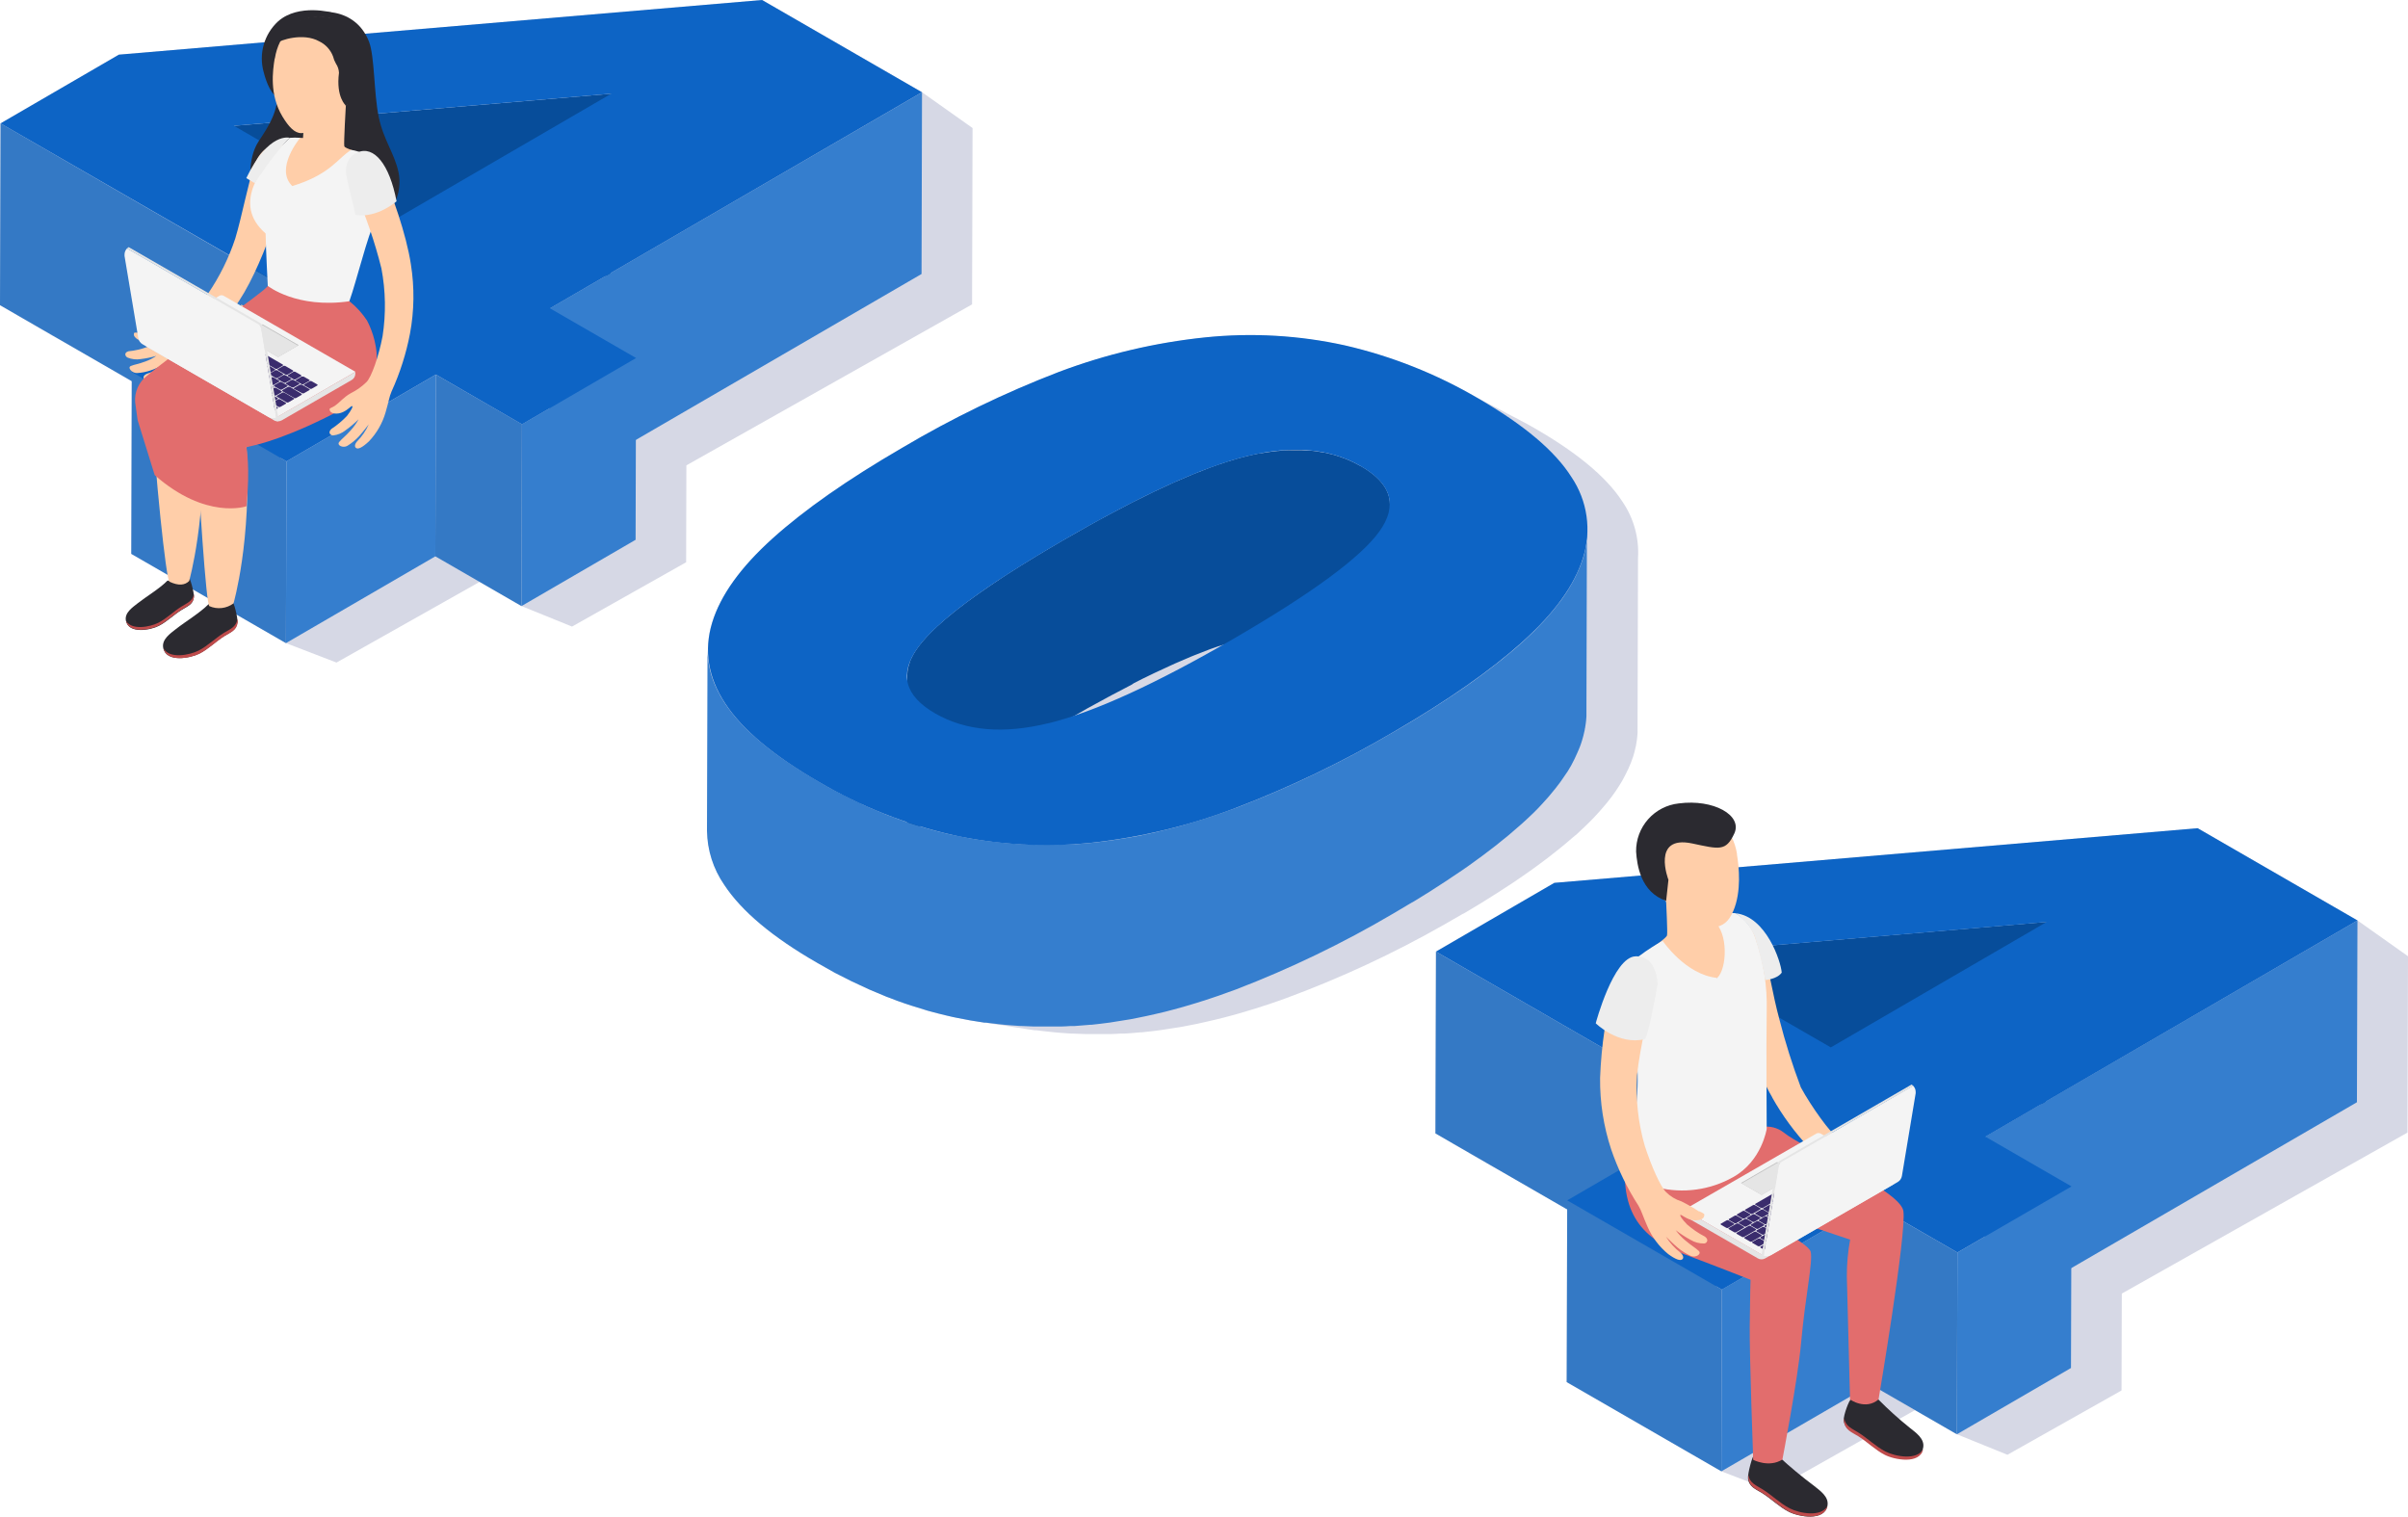 <svg width="651" height="410" viewBox="0 0 651 410" fill="none" xmlns="http://www.w3.org/2000/svg">
<g clip-path="url(#clip0_2579_5203)">
<path d="M262.929 34.612L249.266 24.935L206.06 0L32.14 14.776L0.144 33.36L0 82.501L4.554 85.135V85.187L9.108 87.783V87.835L13.662 90.417V90.469L18.295 93.051L35.624 103.054L35.494 149.743L77.304 173.87L90.966 179.126L129.657 157.32L140.984 163.854L154.646 169.397L185.495 152.012L185.56 125.812L262.798 82.292L262.929 34.612Z" fill="#D6D8E5"/>
<path d="M420.199 238.686L388.202 257.27L388.059 306.411L392.613 309.045V309.097L397.167 311.693V311.758L401.721 314.327V314.379L406.354 316.975L423.683 326.964L423.552 373.653L465.375 397.78L479.038 403.036L517.729 381.23L529.043 387.764L542.705 393.307L573.553 375.922L573.632 349.722L650.857 306.202L651.001 258.522L637.338 248.846L594.119 223.91L420.199 238.686Z" fill="#D6D8E5"/>
<path d="M395.615 247.033L396.281 246.642L400.326 244.216L401.879 243.238C402.871 242.625 403.849 242.012 404.802 241.399L406.485 240.304C407.36 239.743 408.208 239.169 409.095 238.608L410.752 237.474C411.561 236.926 412.357 236.365 413.14 235.817L414.693 234.709L416.977 233.026L418.386 231.97L420.709 230.144L421.818 229.257C422.927 228.357 423.997 227.471 425.015 226.571L426.32 225.488C426.803 225.058 427.247 224.628 427.703 224.184L428.343 223.584C429.23 222.75 430.065 221.915 430.861 221.08C431.044 220.898 431.214 220.702 431.383 220.52C431.997 219.854 432.597 219.215 433.158 218.537C433.38 218.289 433.602 218.029 433.81 217.768L434.358 217.129C434.815 216.568 435.246 216.02 435.663 215.459L435.846 215.212C436.485 214.351 437.086 213.49 437.634 212.603C437.947 212.108 438.26 211.612 438.547 211.117C438.678 210.895 438.782 210.66 438.913 210.438C439.043 210.217 439.317 209.695 439.5 209.317C439.683 208.939 439.996 208.313 440.231 207.817C440.465 207.321 440.557 207.087 440.7 206.722C440.844 206.356 440.857 206.369 440.922 206.2C441.157 205.613 441.353 205.039 441.549 204.452C441.801 203.644 442.01 202.835 442.175 202.027C442.175 201.935 442.24 201.831 442.266 201.727C442.292 201.622 442.266 201.427 442.332 201.27C442.41 200.892 442.462 200.514 442.514 200.149C442.566 199.783 442.592 199.588 442.619 199.301C442.645 199.014 442.684 198.545 442.71 198.166C442.736 197.788 442.71 197.814 442.71 197.632C442.71 197.449 442.71 197.227 442.71 197.019L442.84 149.339C442.84 149.717 442.84 150.095 442.84 150.486V150.878C443.169 145.443 441.672 140.054 438.586 135.567C434.15 128.733 425.72 121.834 413.297 114.87C411.366 113.801 409.382 112.796 407.49 111.818C405.976 110.984 404.463 110.175 402.936 109.406C401.409 108.636 399.908 107.749 398.382 106.967C387.52 100.778 375.807 96.217 363.619 93.43C351.202 90.688 338.425 89.957 325.776 91.265C312.268 92.67 298.997 95.804 286.289 100.59C271.598 106.223 257.407 113.081 243.866 121.091C229.129 129.646 217.45 137.814 208.829 145.596C200.207 153.377 194.77 160.959 192.517 168.34C191.74 170.874 191.37 173.515 191.421 176.165C191.421 175.996 191.421 175.813 191.421 175.631L191.277 224.784C191.348 229.989 192.965 235.055 195.923 239.338C200.534 246.398 208.903 253.406 221.03 260.361C222.569 261.248 224.109 262.109 225.649 262.97L227.163 263.739C228.194 264.274 229.238 264.809 230.281 265.317C230.882 265.617 231.495 265.878 232.108 266.165C233.035 266.608 233.974 267.052 234.901 267.469C235.566 267.769 236.206 268.03 236.884 268.304C237.772 268.669 238.646 269.06 239.494 269.399L239.677 269.477C239.99 269.608 240.303 269.699 240.616 269.83C241.921 270.338 243.226 270.834 244.61 271.29L246.384 271.877L249.764 272.934L250.704 273.22L252.256 273.638L253.496 273.964C254.866 274.316 256.249 274.655 257.62 274.955L258.768 275.19C259.747 275.398 260.712 275.581 261.691 275.75L262.304 275.868C263.548 276.085 264.788 276.281 266.023 276.455H266.245L266.858 276.559C268.094 276.785 269.334 276.981 270.578 277.146H270.799L271.413 277.263L275.132 277.85C275.206 277.844 275.28 277.844 275.354 277.85L275.967 277.954C277.272 278.176 278.472 278.372 279.738 278.541H280.182L281.213 278.672C282.283 278.802 283.353 278.92 284.436 279.024L285.662 279.141L286.537 279.219C287.528 279.311 288.533 279.363 289.525 279.428H289.825C290.973 279.493 292.122 279.533 293.27 279.559H298.372H299.677H300.395C301.256 279.559 302.118 279.48 303.005 279.428H304.153C305.563 279.337 306.972 279.233 308.381 279.089H308.707C310.369 278.924 312.039 278.728 313.718 278.502L315.402 278.241C316.524 278.072 317.646 277.915 318.768 277.72L319.186 277.655L321.039 277.302L323.649 276.794L325.972 276.272C326.846 276.077 327.733 275.894 328.581 275.672L330.93 275.085L333.54 274.394L335.928 273.716L338.538 272.92L339.269 272.712L341.618 271.942L343.131 271.46C344.697 270.925 346.276 270.39 347.842 269.804C362.582 264.357 376.849 257.71 390.5 249.928C392.24 248.937 393.945 247.955 395.615 246.981V247.033ZM442.71 151.556C442.71 151.83 442.645 152.117 442.606 152.391C442.566 152.664 442.488 153.147 442.423 153.525C442.423 153.525 442.423 153.603 442.423 153.643C442.565 152.949 442.669 152.248 442.736 151.543L442.71 151.556ZM442.292 154.282C442.122 155.101 441.909 155.911 441.653 156.707C441.909 155.911 442.122 155.101 442.292 154.282ZM194.018 186.585C193.874 186.299 193.77 186.012 193.652 185.725C193.861 186.22 194.083 186.716 194.344 187.198C194.226 186.99 194.109 186.794 194.018 186.585Z" fill="#D6D8E5"/>
<path d="M165.215 25.34L165.071 74.48L63.039 83.166L63.183 34.025L165.215 25.34Z" fill="#074D9A"/>
<path d="M76.025 77.141L75.881 126.281L0 82.501L0.144 33.36L76.025 77.141Z" fill="#3479C5"/>
<path d="M249.266 24.936L249.136 74.076L148.539 132.502L148.683 83.349L249.266 24.936Z" fill="#357ECE"/>
<path d="M141.115 114.7L140.984 163.854L117.691 150.408L117.835 101.268L141.115 114.7Z" fill="#3479C5"/>
<path d="M171.963 96.794L171.833 145.935L140.984 163.854L141.115 114.7L171.963 96.794Z" fill="#357ECE"/>
<path d="M77.445 124.729L77.302 173.87L35.492 149.743L35.623 100.603L77.445 124.729Z" fill="#3479C5"/>
<path d="M117.836 101.268L117.692 150.408L77.305 173.87L77.448 124.729L117.836 101.268Z" fill="#357ECE"/>
<path d="M148.684 83.362L171.964 96.794L141.128 114.713L117.836 101.255L77.448 124.729L35.691 100.602L76.143 77.128L0.145 33.36L32.141 14.776L206.022 0L249.241 24.935L148.684 83.362ZM106.926 59.235L165.269 25.327L63.238 34.012L106.848 59.235" fill="#0D64C5"/>
<path d="M367.896 126.033C367.283 125.681 366.656 125.355 366.03 125.042L365.456 124.781C364.986 124.56 364.516 124.351 364.033 124.155L363.681 123.999L363.472 123.934C362.624 123.608 361.75 123.308 360.862 123.047L360.667 122.982L360.301 122.89C359.74 122.734 359.166 122.59 358.579 122.473L358.213 122.382H358.031C357.37 122.251 356.691 122.134 355.995 122.03C355.317 121.925 354.69 121.86 353.92 121.795H353.777H353.268L351.741 121.704H348.518C347.604 121.704 346.678 121.769 345.738 121.899H345.556L344.799 121.991L343.651 122.121L342.62 122.277L341.445 122.46L341.119 122.525H340.754C339.631 122.734 338.509 122.969 337.348 123.256C336.526 123.451 335.664 123.673 334.738 123.921L333.89 124.182L332.037 124.729L331.645 124.86L331.215 125.003C329.91 125.42 328.605 125.864 327.235 126.372L326.974 126.477C325.669 126.972 324.246 127.52 322.824 128.094L322.171 128.355C320.736 128.955 319.248 129.659 317.735 130.259L316.834 130.663C315.295 131.354 313.729 132.085 312.111 132.854L311.445 133.18C309.853 133.945 308.222 134.754 306.552 135.606L306.043 135.854C304.32 136.741 302.532 137.68 300.719 138.645L299.675 139.205C297.883 140.153 296.051 141.153 294.181 142.205L293.189 142.766C291.206 143.874 289.209 145.009 287.147 146.209L283.494 148.361L282.358 149.039L280.362 150.239L280.075 150.408C278.704 151.243 277.36 152.064 276.069 152.873L275.325 153.342L272.284 155.273L271.11 156.042L268.657 157.685L267.573 158.416C266.608 159.055 265.694 159.72 264.794 160.333L264.363 160.633C263.346 161.35 262.38 162.054 261.44 162.745L260.657 163.345L258.726 164.819L257.878 165.497L256.142 166.919L255.49 167.466C254.759 168.092 254.054 168.771 253.389 169.318C252.893 169.788 252.423 170.231 251.967 170.688L251.614 171.04L250.636 172.057L250.205 172.54L249.448 173.4L249.057 173.883L248.796 174.196C248.569 174.474 248.361 174.748 248.169 175.017C247.921 175.357 247.7 175.683 247.478 176.022L247.256 176.387L246.89 177C246.708 177.339 246.525 177.678 246.368 178.017L246.238 178.304C246.134 178.552 246.029 178.786 245.938 179.021V179.126C245.743 179.662 245.586 180.211 245.468 180.769C245.374 181.237 245.317 181.713 245.298 182.19C245.298 182.19 245.298 182.282 245.298 182.321C245.292 182.399 245.292 182.477 245.298 182.555L245.168 231.696C245.168 231.579 245.168 231.448 245.168 231.331C245.193 230.854 245.25 230.379 245.338 229.909V229.909C245.452 229.345 245.613 228.791 245.82 228.253C245.816 228.197 245.816 228.14 245.82 228.083L246.121 227.379C246.121 227.288 246.199 227.184 246.251 227.079C246.408 226.74 246.59 226.401 246.786 226.062C246.982 225.723 247.047 225.606 247.191 225.384C247.334 225.162 247.308 225.175 247.386 225.071C247.595 224.745 247.83 224.406 248.065 224.067C248.3 223.728 248.639 223.31 248.952 222.932C249.083 222.763 249.213 222.606 249.357 222.45C249.5 222.293 249.84 221.876 250.101 221.589L250.531 221.106L251.523 220.089L251.862 219.737C252.332 219.267 252.828 218.798 253.35 218.328C254.002 217.715 254.655 217.102 255.451 216.463L256.103 215.916C256.651 215.446 257.225 214.977 257.839 214.494L258.674 213.829C259.3 213.334 259.979 212.838 260.605 212.342L261.388 211.755C262.328 211.051 263.293 210.347 264.311 209.63L264.742 209.499C265.629 208.873 266.543 208.195 267.495 207.595L268.578 206.865L271.032 205.235L272.206 204.478L275.259 202.535L275.99 202.066C277.295 201.257 278.6 200.435 280.009 199.601L282.241 198.297L283.428 197.579L287.082 195.441C289.126 194.258 291.136 193.115 293.111 192.011L294.103 191.437C295.982 190.393 297.809 189.389 299.609 188.437L300.653 187.876C302.467 186.911 304.242 185.972 305.977 185.086L306.499 184.72C308.17 183.851 309.801 183.042 311.393 182.295L312.058 181.969C313.676 181.203 315.255 180.473 316.795 179.778L317.683 179.373C319.209 178.708 320.684 178.069 322.119 177.469L322.772 177.208C324.194 176.635 325.59 176.087 326.921 175.591L327.195 175.487C328.566 174.991 329.884 174.535 331.175 174.183L331.984 173.922C332.611 173.713 333.224 173.531 333.837 173.361L334.699 173.1C335.573 172.866 336.434 172.631 337.309 172.435C338.457 172.148 339.592 171.927 340.701 171.718L341.406 171.588L342.567 171.392L343.598 171.235L344.747 171.105L345.686 171.001C346.639 170.909 347.565 170.844 348.479 170.805H350.867H351.624C352.146 170.805 352.654 170.831 353.15 170.883H353.803C354.507 170.883 355.199 171.014 355.891 171.118C356.569 171.222 357.196 171.34 357.913 171.47L358.474 171.601C359.049 171.731 359.623 171.861 360.184 172.018L360.758 172.174C361.645 172.435 362.507 172.735 363.368 173.061L363.929 173.283C364.399 173.474 364.869 173.683 365.338 173.909C365.534 174 365.73 174.078 365.912 174.183C366.556 174.478 367.183 174.804 367.792 175.161C373.011 178.178 375.621 181.612 375.621 185.464L375.752 136.323C375.752 132.463 373.142 129.029 367.922 126.02" fill="#074D9A"/>
<path d="M429.164 144.357C429.164 144.748 429.138 145.139 429.086 145.531C429.086 145.817 429.02 146.104 428.981 146.391C428.942 146.678 428.864 147.174 428.798 147.565L428.642 148.335C428.472 149.18 428.258 150.015 428.002 150.838C427.768 151.608 427.467 152.39 427.167 153.173C427.011 153.551 426.854 153.916 426.684 154.294C426.515 154.673 426.215 155.338 425.967 155.846L425.366 157.007C424.452 158.699 423.432 160.333 422.313 161.898L422.13 162.159C421.556 162.941 420.93 163.737 420.29 164.532L419.638 165.328C419.064 166.006 418.476 166.632 417.863 167.362L417.341 167.949C416.532 168.81 415.697 169.67 414.823 170.557L414.183 171.17C413.335 171.992 412.474 172.8 411.573 173.622C410.673 174.444 409.473 175.461 408.376 176.387L407.267 177.287C406.497 177.913 405.727 178.591 404.931 179.178L403.535 180.26L401.251 181.995L399.686 183.142L397.298 184.864L395.653 186.025L393.044 187.772L391.373 188.894L388.437 190.798C387.928 191.137 387.419 191.463 386.884 191.789C385.579 192.624 384.209 193.471 382.839 194.306L382.187 194.71C380.499 195.727 378.759 196.753 376.967 197.788C363.395 205.786 349.183 212.647 334.479 218.302C332.9 218.889 331.334 219.45 329.768 219.998L328.254 220.506L325.174 221.511L322.499 222.319L320.124 223.023L317.515 223.741C316.719 223.936 315.936 224.158 315.153 224.341C314.37 224.523 313.391 224.771 312.543 224.967C311.695 225.162 310.99 225.332 310.22 225.488C309.45 225.645 308.458 225.84 307.61 226.023L305.196 226.453L301.803 227.001L300.133 227.249C298.463 227.484 296.792 227.692 295.122 227.862C293.452 228.031 292.095 228.136 290.581 228.24H289.42C288.323 228.305 287.227 228.357 286.131 228.384H284.826C283.782 228.384 282.738 228.384 281.694 228.384H280.39C279.006 228.384 277.623 228.383 276.24 228.24H275.94C274.635 228.162 273.33 228.057 272.025 227.953L270.785 227.823C269.715 227.718 268.645 227.601 267.575 227.458L266.544 227.327C265.135 227.132 263.726 226.923 262.316 226.675L261.729 226.558C260.359 226.31 259.002 226.049 257.645 225.762C256.288 225.475 254.891 225.123 253.508 224.771L252.282 224.445L249.789 223.728C248.667 223.402 247.532 223.049 246.409 222.684L244.635 222.097C243.33 221.628 241.96 221.145 240.629 220.624C240.263 220.48 239.885 220.363 239.506 220.206C238.632 219.867 237.758 219.476 236.896 219.111L234.913 218.276C233.986 217.872 233.06 217.429 232.133 216.972L230.281 216.111C229.25 215.603 228.219 215.068 227.175 214.533L225.661 213.751C224.121 212.942 222.581 212.082 221.029 211.143C208.91 204.135 200.541 197.106 195.922 190.054C195.162 188.907 194.482 187.708 193.886 186.468C192.183 183.057 191.29 179.299 191.276 175.487L191.133 224.641C191.203 229.845 192.82 234.911 195.778 239.195C200.485 246.35 208.902 253.406 221.029 260.361C222.568 261.248 224.108 262.109 225.648 262.97L227.162 263.739C228.193 264.274 229.237 264.809 230.281 265.317C230.881 265.617 231.494 265.878 232.107 266.165C233.034 266.608 233.973 267.052 234.9 267.469L236.883 268.304C237.771 268.669 238.645 269.06 239.493 269.399L239.676 269.477C239.989 269.608 240.302 269.699 240.615 269.816C241.92 270.338 243.225 270.834 244.609 271.29L246.383 271.877C247.519 272.242 248.641 272.594 249.763 272.92L250.703 273.22L252.255 273.638L253.495 273.964C254.865 274.316 256.248 274.655 257.619 274.955L258.767 275.19C259.746 275.398 260.711 275.581 261.69 275.75L262.303 275.868C263.608 276.089 264.809 276.285 266.075 276.468H266.518L267.549 276.598C268.619 276.742 269.689 276.859 270.772 276.976L271.999 277.094L272.873 277.172C273.865 277.263 274.87 277.315 275.861 277.381H276.162C277.31 277.446 278.458 277.498 279.607 277.524H281.59C282.621 277.524 283.665 277.524 284.709 277.524H286.014H286.731C287.593 277.524 288.454 277.446 289.341 277.394H290.49C291.899 277.302 293.308 277.185 294.718 277.055H295.044C296.701 276.885 298.371 276.676 300.042 276.455L301.738 276.181C302.86 276.011 303.969 275.842 305.105 275.646L305.522 275.581L307.375 275.216C308.263 275.033 309.137 274.877 309.985 274.681C310.833 274.485 311.525 274.342 312.308 274.159L314.918 273.546L317.267 272.933L319.877 272.216C320.673 271.994 321.469 271.747 322.251 271.512C323.034 271.277 324.039 270.99 324.861 270.703L325.592 270.482L327.941 269.699L329.455 269.19C331.021 268.643 332.586 268.082 334.165 267.495C348.874 261.84 363.09 254.979 376.667 246.981C378.407 245.963 380.112 244.951 381.782 243.942H381.847L382.513 243.538L386.558 241.034L388.111 240.03L391.034 238.139L392.717 237.004C393.592 236.417 394.44 235.843 395.327 235.256L396.997 234.096C397.807 233.522 398.603 232.948 399.372 232.374C399.907 231.996 400.429 231.618 400.938 231.227C401.721 230.653 402.465 230.079 403.222 229.492L404.631 228.41C405.427 227.784 406.184 227.105 406.954 226.532L408.063 225.619C409.172 224.693 410.242 223.767 411.26 222.854L412.5 221.732C412.983 221.289 413.426 220.845 413.883 220.428L414.523 219.815C415.41 218.954 416.245 218.094 417.041 217.207L417.563 216.62C418.176 215.942 418.777 215.316 419.338 214.586L419.99 213.79C420.173 213.568 420.369 213.347 420.538 213.125C420.995 212.551 421.413 211.99 421.843 211.416L422.026 211.156C422.665 210.269 423.266 209.382 423.814 208.547C424.127 208.039 424.44 207.53 424.727 207.021C424.858 206.774 424.962 206.552 425.092 206.317C425.223 206.082 425.497 205.548 425.68 205.17C425.862 204.791 426.176 204.126 426.397 203.605C426.619 203.083 426.737 202.861 426.88 202.483C427.024 202.105 427.037 202.131 427.102 201.948C427.337 201.348 427.533 200.748 427.715 200.149C427.976 199.314 428.185 198.479 428.355 197.658C428.387 197.555 428.413 197.45 428.433 197.345C428.433 197.188 428.433 197.032 428.511 196.875C428.59 196.484 428.642 196.093 428.694 195.701C428.746 195.31 428.772 195.128 428.798 194.841C428.825 194.554 428.864 194.058 428.89 193.667C428.89 193.484 428.89 193.302 428.89 193.119C428.89 192.937 428.89 192.702 428.89 192.48L429.02 143.34C429.02 143.731 429.02 144.135 429.02 144.526" fill="#357ECE"/>
<path d="M411.521 173.596C402.821 181.369 391.303 189.424 376.966 197.762C363.394 205.76 349.183 212.621 334.478 218.276C321.837 223.148 308.616 226.362 295.148 227.836C282.67 229.138 270.063 228.452 257.801 225.801C244.905 222.886 232.543 217.98 221.159 211.26C209.04 204.252 200.671 197.223 196.052 190.172C191.432 183.121 190.258 175.843 192.529 168.34C194.782 160.95 200.219 153.369 208.84 145.596C217.461 137.823 229.136 129.655 243.864 121.091C257.404 113.063 271.595 106.187 286.287 100.537C298.996 95.752 312.267 92.618 325.774 91.213C338.423 89.904 351.2 90.635 363.617 93.377C376.247 96.291 388.36 101.106 399.542 107.658C411.973 114.831 420.407 121.938 424.844 128.981C426.982 132.147 428.373 135.757 428.913 139.539C429.453 143.32 429.128 147.175 427.963 150.812C425.692 158.203 420.212 165.788 411.521 173.57V173.596ZM283.638 195.493C295.887 192.476 312.525 184.864 333.552 172.657C354.735 160.354 367.845 150.708 372.882 143.718C377.919 136.728 376.257 130.833 367.897 126.033C359.65 121.269 349.467 120.347 337.349 123.269C325.231 126.19 308.515 133.841 287.201 146.222C266.322 158.342 253.308 167.958 248.157 175.07C243.007 182.182 244.56 188.116 252.816 192.871C261.089 197.645 271.355 198.514 283.612 195.48" fill="#0D64C5"/>
<path d="M553.276 249.25L553.132 298.391L451.113 307.089L451.257 257.949L553.276 249.25Z" fill="#074D9A"/>
<path d="M464.082 301.051L463.938 350.204L388.07 306.424L388.214 257.283L464.082 301.051Z" fill="#3479C5"/>
<path d="M637.338 248.846L637.194 297.999L536.598 356.412L536.741 307.272L637.338 248.846Z" fill="#357ECE"/>
<path d="M529.185 338.624L529.042 387.764L505.762 374.331L505.892 325.191L529.185 338.624Z" fill="#3479C5"/>
<path d="M560.035 320.705L559.891 369.845L529.043 387.764L529.186 338.624L560.035 320.705Z" fill="#357ECE"/>
<path d="M465.504 348.64L465.374 397.78L423.551 373.653L423.694 324.513L465.504 348.64Z" fill="#3479C5"/>
<path d="M505.894 325.191L505.764 374.331L465.363 397.78L465.507 348.64L505.894 325.191Z" fill="#357ECE"/>
<path d="M536.754 307.311L560.034 320.757L529.186 338.611L505.906 325.178L465.518 348.653L423.696 324.526L464.083 301.051L388.215 257.27L420.212 238.686L594.132 223.91L637.338 248.846L536.754 307.311ZM494.931 283.184L553.288 249.276L451.269 257.962L494.931 283.158" fill="#0D64C5"/>
<path d="M479.114 296.708C481.882 301.63 485.239 306.198 489.11 310.31C490.193 311.614 498.505 308.393 496.757 307.493C495.008 306.594 489.579 299.016 486.852 293.969C484.566 287.924 482.623 281.754 481.032 275.489C479.323 269.308 477.848 260.218 476.595 255.927C475.343 251.636 472.785 250.045 470.227 249.406C467.239 248.715 465.308 249.537 465.843 253.149C466.808 259.514 471.767 284.175 479.114 296.656" fill="#FFCEA9"/>
<path d="M474.353 393.385C476.963 395.485 480.721 393.568 480.878 393.763C483.908 396.567 487.083 399.209 490.391 401.679C491.996 402.984 494.501 404.627 494.058 407.066C493.236 411.395 486.228 410.065 483.618 408.735C481.009 407.405 478.855 405.214 476.376 403.662C474.601 402.566 472.866 402.005 472.579 399.749C472.422 398.445 473.805 393.32 474.275 393.372" fill="#2B2A30"/>
<path d="M472.695 398.837C473.034 400.975 474.757 401.562 476.518 402.658C479.037 404.223 481.255 406.479 483.878 407.809C486.501 409.139 492.347 410.261 494.056 407.157C493.13 411.343 486.227 410.026 483.695 408.709C481.164 407.392 478.932 405.188 476.453 403.636C474.678 402.54 472.943 401.966 472.669 399.723C472.631 399.425 472.631 399.122 472.669 398.823" fill="#BF4B4B"/>
<path d="M500.489 378.309C503.099 380.409 507.588 378.113 507.77 378.309C510.451 381.028 513.287 383.588 516.265 385.978C517.884 387.282 520.389 388.938 519.932 391.364C519.123 395.707 512.168 394.363 509.493 393.033C506.818 391.703 504.717 389.512 502.238 387.973C500.463 386.864 498.727 386.304 498.453 384.06C498.284 382.756 499.98 378.257 500.437 378.309" fill="#2B2A30"/>
<path d="M498.586 383.473C498.925 385.612 500.648 386.199 502.396 387.295C504.928 388.86 507.146 391.116 509.769 392.446C512.392 393.776 518.238 394.885 519.948 391.794C519.021 395.98 512.183 394.663 509.587 393.346C506.99 392.029 504.824 389.812 502.344 388.273C500.569 387.177 498.821 386.603 498.547 384.36C498.51 384.061 498.51 383.759 498.547 383.46" fill="#BF4B4B"/>
<path d="M439.878 310.78C436.994 328.621 444.954 335.272 455.263 339.067C462.649 341.793 473.258 345.992 473.258 345.992C473.258 345.992 473.115 349.904 473.036 358.694C472.958 366.428 473.976 394.676 473.976 394.676C473.976 394.676 478.256 396.893 481.871 394.585C481.871 394.585 486.033 372.949 486.908 363.194C488.108 349.957 490.144 341.297 489.517 338.415C488.917 335.911 474.446 328.79 469.852 324.982L500.179 335.141C499.575 338.428 499.278 341.764 499.291 345.105C499.578 355.617 500.153 378.348 500.153 378.348C500.153 378.348 504.315 381.348 507.865 378.348C507.865 378.348 515.498 333.342 514.572 327.382C513.685 321.735 486.96 310.18 482.262 306.202C481.427 305.542 480.461 305.067 479.429 304.808C478.396 304.549 477.32 304.514 476.273 304.702L439.878 310.78Z" fill="#E26D6D"/>
<path d="M512.6 318.213L492.217 306.476C492.039 306.373 491.836 306.319 491.63 306.319C491.424 306.319 491.221 306.373 491.043 306.476L455.262 327.082L476.219 339.171L512.6 318.213Z" fill="#F4F4F4"/>
<path d="M475.318 334.855L473.765 335.741C473.634 335.82 473.647 335.95 473.765 336.028L475.253 336.889C475.329 336.928 475.414 336.948 475.5 336.948C475.587 336.948 475.672 336.928 475.748 336.889L477.301 336.002C477.432 335.924 477.406 335.794 477.301 335.715L475.827 334.855C475.75 334.816 475.665 334.795 475.579 334.795C475.493 334.795 475.408 334.816 475.331 334.855" fill="#3A2C6D"/>
<path d="M477.512 333.576L475.959 334.476C475.829 334.555 475.855 334.685 475.959 334.763L477.447 335.624C477.522 335.663 477.604 335.683 477.688 335.683C477.773 335.683 477.855 335.663 477.93 335.624L479.483 334.724C479.613 334.724 479.6 334.528 479.483 334.45L477.995 333.589C477.918 333.551 477.833 333.532 477.747 333.532C477.661 333.532 477.576 333.551 477.499 333.589" fill="#3A2C6D"/>
<path d="M479.744 332.298L478.191 333.198C478.06 333.198 478.073 333.394 478.191 333.485L479.678 334.333C479.755 334.371 479.84 334.391 479.926 334.391C480.012 334.391 480.097 334.371 480.174 334.333L481.727 333.433C481.858 333.355 481.831 333.237 481.727 333.146L480.252 332.298C480.176 332.257 480.091 332.236 480.005 332.236C479.918 332.236 479.833 332.257 479.757 332.298" fill="#3A2C6D"/>
<path d="M481.907 331.046L480.354 331.946C480.223 332.012 480.25 332.142 480.354 332.22L481.842 333.081C481.917 333.116 482 333.134 482.083 333.134C482.166 333.134 482.249 333.116 482.324 333.081L483.877 332.181C484.008 332.103 483.995 331.972 483.877 331.894L482.39 331.033C482.313 330.994 482.228 330.974 482.142 330.974C482.056 330.974 481.971 330.994 481.894 331.033" fill="#3A2C6D"/>
<path d="M484.115 329.781L482.562 330.668C482.431 330.746 482.444 330.877 482.562 330.955L484.049 331.816C484.126 331.855 484.211 331.875 484.297 331.875C484.383 331.875 484.468 331.855 484.545 331.816L486.098 330.929C486.229 330.851 486.203 330.72 486.098 330.642L484.624 329.781C484.547 329.742 484.462 329.722 484.376 329.722C484.289 329.722 484.205 329.742 484.128 329.781" fill="#3A2C6D"/>
<path d="M486.305 328.503L484.752 329.403C484.622 329.481 484.648 329.599 484.752 329.69L486.24 330.538C486.314 330.579 486.397 330.6 486.481 330.6C486.566 330.6 486.649 330.579 486.723 330.538L488.276 329.638C488.406 329.573 488.393 329.442 488.276 329.351L486.788 328.503C486.711 328.465 486.626 328.446 486.54 328.446C486.454 328.446 486.369 328.465 486.292 328.503" fill="#3A2C6D"/>
<path d="M488.509 327.238L486.956 328.138C486.826 328.138 486.839 328.334 486.956 328.425L488.444 329.273C488.521 329.311 488.606 329.331 488.692 329.331C488.778 329.331 488.863 329.311 488.94 329.273L490.493 328.373C490.623 328.295 490.597 328.177 490.493 328.086L489.018 327.238C488.942 327.197 488.857 327.176 488.77 327.176C488.684 327.176 488.598 327.197 488.522 327.238" fill="#3A2C6D"/>
<path d="M490.702 325.973L489.189 326.873C489.071 326.952 489.084 327.082 489.189 327.16L490.676 328.021C490.753 328.06 490.838 328.08 490.924 328.08C491.01 328.08 491.095 328.06 491.172 328.021L492.725 327.134C492.843 327.056 492.829 326.926 492.725 326.847L491.237 325.987C491.161 325.948 491.076 325.927 490.99 325.927C490.903 325.927 490.818 325.948 490.742 325.987" fill="#3A2C6D"/>
<path d="M492.908 324.695L491.355 325.595C491.224 325.673 491.237 325.804 491.355 325.882L492.842 326.743C492.919 326.782 493.004 326.802 493.09 326.802C493.176 326.802 493.261 326.782 493.338 326.743L494.891 325.843C495.022 325.778 494.995 325.647 494.891 325.569L493.416 324.708C493.339 324.67 493.255 324.651 493.169 324.651C493.083 324.651 492.998 324.67 492.921 324.708" fill="#3A2C6D"/>
<path d="M495.101 323.43L493.548 324.33C493.431 324.395 493.444 324.526 493.548 324.617L495.036 325.465C495.113 325.503 495.198 325.522 495.284 325.522C495.37 325.522 495.454 325.503 495.532 325.465L497.084 324.565C497.202 324.5 497.189 324.369 497.084 324.278L495.597 323.43C495.521 323.389 495.435 323.368 495.349 323.368C495.262 323.368 495.177 323.389 495.101 323.43" fill="#3A2C6D"/>
<path d="M497.306 322.165L495.753 323.052C495.623 323.13 495.636 323.261 495.753 323.339L497.241 324.2C497.319 324.235 497.403 324.253 497.489 324.253C497.574 324.253 497.659 324.235 497.737 324.2L499.29 323.3C499.42 323.221 499.394 323.091 499.29 323.013L497.815 322.152C497.738 322.113 497.653 322.093 497.567 322.093C497.481 322.093 497.396 322.113 497.319 322.152" fill="#3A2C6D"/>
<path d="M499.499 320.887L497.947 321.787C497.829 321.865 497.842 321.996 497.947 322.074L499.434 322.935C499.511 322.974 499.596 322.994 499.682 322.994C499.768 322.994 499.853 322.974 499.93 322.935L501.483 322.048C501.6 321.97 501.587 321.839 501.483 321.761L499.995 320.9C499.917 320.865 499.833 320.847 499.747 320.847C499.662 320.847 499.577 320.865 499.499 320.9" fill="#3A2C6D"/>
<path d="M501.705 319.622L500.152 320.522C500.021 320.6 500.034 320.718 500.152 320.809L501.639 321.657C501.715 321.698 501.801 321.719 501.887 321.719C501.974 321.719 502.059 321.698 502.135 321.657L503.688 320.757C503.818 320.692 503.792 320.561 503.688 320.47L502.213 319.622C502.136 319.584 502.051 319.564 501.966 319.564C501.88 319.564 501.795 319.584 501.718 319.622" fill="#3A2C6D"/>
<path d="M504.952 317.744L502.342 319.257C502.212 319.257 502.238 319.453 502.342 319.544L503.83 320.392C503.905 320.43 503.987 320.449 504.071 320.449C504.155 320.449 504.238 320.43 504.313 320.392L506.923 318.879C507.04 318.814 507.027 318.683 506.923 318.592L505.435 317.744C505.359 317.703 505.274 317.682 505.187 317.682C505.1 317.682 505.015 317.703 504.939 317.744" fill="#3A2C6D"/>
<path d="M476.441 331.738L474.888 332.638C474.771 332.703 474.784 332.833 474.888 332.924L476.376 333.772C476.453 333.81 476.537 333.83 476.623 333.83C476.709 333.83 476.794 333.81 476.871 333.772L478.424 332.872C478.542 332.794 478.529 332.677 478.424 332.585L476.937 331.738C476.86 331.697 476.775 331.675 476.689 331.675C476.602 331.675 476.517 331.697 476.441 331.738Z" fill="#3A2C6D"/>
<path d="M478.645 330.473L477.092 331.359C476.962 331.438 476.988 331.568 477.092 331.646L478.567 332.507C478.644 332.546 478.729 332.566 478.815 332.566C478.901 332.566 478.986 332.546 479.063 332.507L480.616 331.62C480.746 331.542 480.733 331.412 480.616 331.333L479.128 330.473C479.051 330.434 478.966 330.413 478.88 330.413C478.794 330.413 478.709 330.434 478.632 330.473" fill="#3A2C6D"/>
<path d="M480.853 329.195L479.3 330.095C479.17 330.095 479.183 330.29 479.3 330.381L480.775 331.229C480.851 331.27 480.936 331.292 481.023 331.292C481.109 331.292 481.194 331.27 481.27 331.229L482.823 330.329C482.954 330.264 482.941 330.134 482.823 330.042L481.362 329.221C481.285 329.183 481.2 329.163 481.114 329.163C481.028 329.163 480.943 329.183 480.866 329.221" fill="#3A2C6D"/>
<path d="M483.056 327.93L481.503 328.816C481.373 328.895 481.386 329.025 481.503 329.103L482.991 329.964C483.068 330.003 483.153 330.023 483.239 330.023C483.325 330.023 483.41 330.003 483.487 329.964L485.04 329.077C485.17 328.999 485.144 328.869 485.04 328.79L483.565 327.93C483.488 327.891 483.403 327.87 483.317 327.87C483.231 327.87 483.146 327.891 483.069 327.93" fill="#3A2C6D"/>
<path d="M485.274 326.665L483.721 327.565C483.591 327.63 483.617 327.76 483.721 327.851L485.196 328.699C485.273 328.737 485.358 328.757 485.444 328.757C485.53 328.757 485.614 328.737 485.692 328.699L487.244 327.799C487.375 327.721 487.362 327.604 487.244 327.512L485.757 326.665C485.681 326.624 485.595 326.602 485.509 326.602C485.422 326.602 485.337 326.624 485.261 326.665" fill="#3A2C6D"/>
<path d="M487.442 325.4L485.889 326.286C485.759 326.365 485.785 326.495 485.889 326.573L487.364 327.434C487.441 327.473 487.525 327.493 487.612 327.493C487.698 327.493 487.783 327.473 487.86 327.434L489.412 326.547C489.543 326.469 489.53 326.339 489.412 326.26L487.925 325.4C487.848 325.361 487.763 325.34 487.677 325.34C487.591 325.34 487.506 325.361 487.429 325.4" fill="#3A2C6D"/>
<path d="M489.646 324.121L488.093 325.021C487.963 325.087 487.976 325.217 488.093 325.308L489.581 326.156C489.658 326.194 489.743 326.214 489.829 326.214C489.915 326.214 489.999 326.194 490.077 326.156L491.629 325.256C491.76 325.256 491.734 325.06 491.629 324.969L490.155 324.121C490.079 324.08 489.993 324.059 489.907 324.059C489.82 324.059 489.735 324.08 489.659 324.121" fill="#3A2C6D"/>
<path d="M491.798 322.856L490.245 323.743C490.115 323.821 490.128 323.952 490.245 324.03L491.733 324.891C491.81 324.93 491.895 324.95 491.981 324.95C492.067 324.95 492.152 324.93 492.229 324.891L493.782 324.004C493.912 323.926 493.886 323.795 493.782 323.717L492.307 322.856C492.23 322.817 492.145 322.797 492.059 322.797C491.973 322.797 491.888 322.817 491.811 322.856" fill="#3A2C6D"/>
<path d="M494.042 321.578L492.49 322.478C492.372 322.557 492.385 322.674 492.49 322.765L493.977 323.613C494.053 323.654 494.138 323.676 494.225 323.676C494.312 323.676 494.397 323.654 494.473 323.613L496.026 322.713C496.143 322.648 496.13 322.517 496.026 322.426L494.538 321.657C494.461 321.619 494.376 321.599 494.29 321.599C494.204 321.599 494.119 321.619 494.042 321.657" fill="#3A2C6D"/>
<path d="M496.251 320.352L494.698 321.239C494.567 321.318 494.593 321.448 494.698 321.526L496.185 322.387C496.26 322.426 496.343 322.446 496.427 322.446C496.511 322.446 496.594 322.426 496.668 322.387L498.221 321.5C498.352 321.422 498.338 321.291 498.221 321.213L496.733 320.352C496.657 320.314 496.572 320.293 496.485 320.293C496.399 320.293 496.314 320.314 496.238 320.352" fill="#3A2C6D"/>
<path d="M498.454 319.048L496.902 319.948C496.771 320.026 496.784 320.144 496.902 320.235L498.376 321.096C498.453 321.135 498.538 321.155 498.624 321.155C498.71 321.155 498.795 321.135 498.872 321.096L500.425 320.196C500.555 320.131 500.542 320 500.425 319.909L498.95 319.061C498.873 319.023 498.788 319.004 498.702 319.004C498.616 319.004 498.532 319.023 498.454 319.061" fill="#3A2C6D"/>
<path d="M500.662 317.744L499.109 318.644C498.978 318.709 498.991 318.84 499.109 318.918L500.583 319.779C500.661 319.814 500.746 319.832 500.831 319.832C500.917 319.832 501.001 319.814 501.079 319.779L502.632 318.879C502.762 318.801 502.749 318.67 502.632 318.592L501.157 317.731C501.081 317.692 500.996 317.672 500.909 317.672C500.823 317.672 500.738 317.692 500.662 317.731" fill="#3A2C6D"/>
<path d="M474.248 333.016L471.638 334.515C471.521 334.594 471.534 334.724 471.638 334.802L473.126 335.663C473.202 335.702 473.287 335.722 473.374 335.722C473.46 335.722 473.545 335.702 473.621 335.663L476.231 334.163C476.349 334.085 476.336 333.955 476.231 333.876L474.744 333.016C474.669 332.977 474.586 332.957 474.502 332.957C474.418 332.957 474.335 332.977 474.261 333.016" fill="#3A2C6D"/>
<path d="M504.847 317.666L503.294 318.566C503.223 318.598 503.145 318.614 503.066 318.614C502.987 318.614 502.91 318.598 502.838 318.566L501.272 317.653C501.237 317.653 501.204 317.639 501.18 317.615C501.155 317.59 501.141 317.557 501.141 317.522C501.141 317.488 501.155 317.455 501.18 317.43C501.204 317.406 501.237 317.392 501.272 317.392L501.389 317.314C501.507 317.248 501.507 317.144 501.389 317.066L499.732 316.114C499.697 316.114 499.664 316.1 499.64 316.076C499.615 316.051 499.602 316.018 499.602 315.983C499.602 315.949 499.615 315.916 499.64 315.891C499.664 315.867 499.697 315.853 499.732 315.853L500.724 315.279C500.795 315.244 500.873 315.225 500.952 315.225C501.031 315.225 501.11 315.244 501.181 315.279L502.733 316.179L503.047 316.362L503.281 316.492L503.516 316.622L504.821 317.392C504.952 317.47 504.952 317.588 504.821 317.666" fill="#3A2C6D"/>
<path d="M466.797 329.925L465.245 330.825C465.114 330.89 465.14 331.02 465.245 331.112L466.719 331.959C466.796 331.997 466.881 332.017 466.967 332.017C467.053 332.017 467.138 331.997 467.215 331.959L468.768 331.06C468.898 330.981 468.885 330.864 468.768 330.773L467.28 329.925C467.204 329.884 467.119 329.862 467.032 329.862C466.946 329.862 466.861 329.884 466.784 329.925" fill="#3A2C6D"/>
<path d="M468.989 328.66L467.436 329.56C467.306 329.625 467.332 329.755 467.436 329.847L468.911 330.694C468.988 330.732 469.073 330.752 469.159 330.752C469.245 330.752 469.329 330.732 469.406 330.694L470.959 329.794C471.09 329.729 471.077 329.599 470.959 329.507L469.472 328.66C469.396 328.619 469.31 328.597 469.224 328.597C469.137 328.597 469.052 328.619 468.976 328.66" fill="#3A2C6D"/>
<path d="M471.18 327.395L469.627 328.295C469.497 328.36 469.523 328.49 469.627 328.582L471.115 329.429C471.19 329.467 471.273 329.487 471.356 329.487C471.44 329.487 471.523 329.467 471.598 329.429L473.151 328.529C473.281 328.464 473.268 328.334 473.151 328.243L471.663 327.395C471.587 327.354 471.502 327.332 471.415 327.332C471.329 327.332 471.243 327.354 471.167 327.395" fill="#3A2C6D"/>
<path d="M489.856 316.623L488.303 317.523C488.173 317.588 488.199 317.718 488.303 317.796L489.778 318.657C489.855 318.695 489.94 318.715 490.026 318.715C490.112 318.715 490.197 318.695 490.274 318.657L491.827 317.757C491.957 317.679 491.944 317.562 491.827 317.47L490.339 316.623C490.263 316.582 490.178 316.56 490.091 316.56C490.004 316.56 489.919 316.582 489.843 316.623" fill="#3A2C6D"/>
<path d="M492.047 315.357L490.495 316.257C490.364 316.323 490.39 316.453 490.495 316.531L491.969 317.392C492.046 317.43 492.131 317.45 492.217 317.45C492.303 317.45 492.388 317.43 492.465 317.392L494.018 316.492C494.148 316.414 494.135 316.283 494.018 316.205L492.53 315.344C492.453 315.305 492.369 315.285 492.282 315.285C492.196 315.285 492.111 315.305 492.034 315.344" fill="#3A2C6D"/>
<path d="M494.239 314.092L492.686 314.992C492.556 315.057 492.582 315.188 492.686 315.279L494.161 316.127C494.238 316.165 494.323 316.185 494.409 316.185C494.495 316.185 494.579 316.165 494.656 316.127L496.209 315.227C496.34 315.149 496.327 315.031 496.209 314.94L494.722 314.092C494.646 314.051 494.56 314.03 494.474 314.03C494.387 314.03 494.302 314.051 494.226 314.092" fill="#3A2C6D"/>
<path d="M496.43 312.827L494.877 313.727C494.747 313.793 494.773 313.923 494.877 314.001L496.352 314.862C496.429 314.9 496.514 314.92 496.6 314.92C496.686 314.92 496.771 314.9 496.848 314.862L498.401 313.962C498.531 313.884 498.518 313.753 498.401 313.675L496.913 312.827C496.837 312.786 496.752 312.765 496.665 312.765C496.579 312.765 496.493 312.786 496.417 312.827" fill="#3A2C6D"/>
<path d="M473.937 325.804L471.823 327.03C471.692 327.095 471.718 327.225 471.823 327.317L473.297 328.164C473.374 328.202 473.459 328.222 473.545 328.222C473.631 328.222 473.716 328.202 473.793 328.164L475.92 326.938C476.038 326.86 476.025 326.743 475.92 326.652L474.433 325.804C474.356 325.763 474.271 325.741 474.185 325.741C474.098 325.741 474.013 325.763 473.937 325.804" fill="#3A2C6D"/>
<path d="M487.664 317.888L485.55 319.113C485.42 319.179 485.433 319.309 485.55 319.4L487.038 320.248C487.115 320.286 487.2 320.306 487.286 320.306C487.372 320.306 487.456 320.286 487.534 320.248L489.648 319.022C489.778 318.944 489.765 318.827 489.648 318.735L488.16 317.888C488.084 317.846 487.999 317.825 487.912 317.825C487.825 317.825 487.74 317.846 487.664 317.888" fill="#3A2C6D"/>
<path d="M484.91 319.479L474.575 325.439C474.458 325.504 474.471 325.634 474.575 325.726L476.063 326.573C476.14 326.611 476.225 326.631 476.311 326.631C476.397 326.631 476.482 326.611 476.559 326.573L486.881 320.613C487.011 320.535 486.985 320.418 486.881 320.326L485.406 319.479C485.33 319.438 485.245 319.416 485.158 319.416C485.072 319.416 484.987 319.438 484.91 319.479" fill="#3A2C6D"/>
<path d="M474.915 330.16L473.363 331.06C473.232 331.138 473.245 331.255 473.363 331.347L474.837 332.194C474.913 332.235 474.999 332.257 475.085 332.257C475.172 332.257 475.257 332.235 475.333 332.194L476.886 331.294C477.016 331.229 477.003 331.099 476.886 331.007L475.411 330.16C475.334 330.122 475.249 330.102 475.163 330.102C475.077 330.102 474.993 330.122 474.915 330.16" fill="#3A2C6D"/>
<path d="M477.105 328.895L475.552 329.795C475.435 329.86 475.448 329.99 475.552 330.081L477.04 330.929C477.114 330.967 477.197 330.987 477.281 330.987C477.365 330.987 477.448 330.967 477.522 330.929L479.075 330.029C479.206 329.964 479.193 329.834 479.075 329.742L477.588 328.895C477.512 328.854 477.426 328.832 477.34 328.832C477.253 328.832 477.168 328.854 477.092 328.895" fill="#3A2C6D"/>
<path d="M479.297 327.629L477.757 328.529C477.627 328.595 477.64 328.725 477.757 328.816L479.245 329.664C479.322 329.702 479.407 329.722 479.493 329.722C479.579 329.722 479.663 329.702 479.741 329.664L481.293 328.764C481.411 328.686 481.398 328.569 481.293 328.477L479.806 327.629C479.73 327.588 479.644 327.567 479.558 327.567C479.471 327.567 479.386 327.588 479.31 327.629" fill="#3A2C6D"/>
<path d="M481.505 326.364L479.952 327.251C479.822 327.33 479.835 327.46 479.952 327.538L481.427 328.399C481.504 328.438 481.589 328.458 481.675 328.458C481.761 328.458 481.846 328.438 481.923 328.399L483.476 327.512C483.606 327.434 483.593 327.303 483.476 327.225L482.001 326.364C481.924 326.325 481.839 326.305 481.753 326.305C481.667 326.305 481.582 326.325 481.505 326.364" fill="#3A2C6D"/>
<path d="M483.696 325.1L482.143 325.986C482.013 326.065 482.039 326.195 482.143 326.273L483.618 327.134C483.694 327.173 483.779 327.193 483.866 327.193C483.952 327.193 484.037 327.173 484.113 327.134L485.666 326.247C485.797 326.169 485.784 326.039 485.666 325.96L484.179 325.1C484.102 325.061 484.017 325.04 483.931 325.04C483.845 325.04 483.76 325.061 483.683 325.1" fill="#3A2C6D"/>
<path d="M485.89 323.822L484.337 324.721C484.22 324.8 484.233 324.93 484.337 325.008L485.825 325.869C485.902 325.908 485.987 325.928 486.073 325.928C486.159 325.928 486.244 325.908 486.321 325.869L487.873 324.982C487.991 324.904 487.978 324.774 487.873 324.695L486.386 323.835C486.308 323.799 486.223 323.781 486.138 323.781C486.052 323.781 485.968 323.799 485.89 323.835" fill="#3A2C6D"/>
<path d="M488.095 322.556L486.542 323.456C486.412 323.535 486.425 323.652 486.542 323.743L488.017 324.591C488.093 324.632 488.178 324.654 488.265 324.654C488.351 324.654 488.437 324.632 488.513 324.591L490.066 323.691C490.196 323.626 490.183 323.495 490.066 323.404L488.591 322.556C488.514 322.519 488.429 322.499 488.343 322.499C488.257 322.499 488.172 322.519 488.095 322.556" fill="#3A2C6D"/>
<path d="M490.286 321.291L488.733 322.191C488.602 322.191 488.628 322.387 488.733 322.478L490.207 323.326C490.285 323.364 490.369 323.384 490.455 323.384C490.541 323.384 490.626 323.364 490.703 323.326L492.256 322.426C492.387 322.348 492.374 322.23 492.256 322.139L490.769 321.291C490.692 321.25 490.607 321.229 490.521 321.229C490.434 321.229 490.349 321.25 490.273 321.291" fill="#3A2C6D"/>
<path d="M492.48 320.026L490.927 320.926C490.81 320.991 490.823 321.122 490.927 321.2L492.415 322.061C492.492 322.099 492.577 322.119 492.663 322.119C492.749 322.119 492.833 322.099 492.911 322.061L494.463 321.161C494.581 321.083 494.568 320.965 494.463 320.874L492.976 320.013C492.899 319.974 492.814 319.954 492.728 319.954C492.642 319.954 492.557 319.974 492.48 320.013" fill="#3A2C6D"/>
<path d="M494.685 318.761L493.132 319.648C493.002 319.726 493.015 319.857 493.132 319.935L494.62 320.796C494.697 320.835 494.782 320.855 494.868 320.855C494.954 320.855 495.039 320.835 495.116 320.796L496.668 319.909C496.799 319.831 496.773 319.7 496.668 319.622L495.194 318.761C495.117 318.722 495.032 318.702 494.946 318.702C494.86 318.702 494.775 318.722 494.698 318.761" fill="#3A2C6D"/>
<path d="M496.876 317.483L495.323 318.383C495.192 318.462 495.218 318.592 495.323 318.67L496.797 319.531C496.874 319.57 496.959 319.59 497.045 319.59C497.131 319.59 497.216 319.57 497.293 319.531L498.846 318.644C498.977 318.566 498.963 318.435 498.846 318.357L497.358 317.496C497.281 317.461 497.196 317.443 497.11 317.443C497.025 317.443 496.94 317.461 496.863 317.496" fill="#3A2C6D"/>
<path d="M499.07 316.218L497.517 317.118C497.399 317.196 497.412 317.327 497.517 317.405L499.004 318.266C499.081 318.305 499.166 318.325 499.252 318.325C499.339 318.325 499.423 318.305 499.5 318.266L501.053 317.366C501.171 317.301 501.158 317.17 501.053 317.092L499.566 316.231C499.488 316.193 499.404 316.174 499.318 316.174C499.232 316.174 499.147 316.193 499.07 316.231" fill="#3A2C6D"/>
<path d="M472.72 331.438L469.497 333.29C469.38 333.355 469.393 333.485 469.497 333.577L470.985 334.424C471.062 334.462 471.147 334.482 471.233 334.482C471.319 334.482 471.404 334.462 471.481 334.424L474.691 332.572C474.808 332.494 474.795 332.364 474.691 332.285L473.216 331.425C473.14 331.386 473.055 331.365 472.968 331.365C472.882 331.365 472.797 331.386 472.72 331.425" fill="#3A2C6D"/>
<path d="M471.689 329.56L470.136 330.46C470.006 330.538 470.019 330.655 470.136 330.746L471.611 331.594C471.687 331.635 471.772 331.657 471.859 331.657C471.945 331.657 472.03 331.635 472.106 331.594L473.659 330.694C473.79 330.629 473.777 330.499 473.659 330.407L472.185 329.56C472.108 329.522 472.023 329.502 471.937 329.502C471.851 329.502 471.766 329.522 471.689 329.56" fill="#3A2C6D"/>
<path d="M473.882 328.295L472.329 329.195C472.212 329.26 472.225 329.39 472.329 329.482L473.817 330.329C473.894 330.367 473.979 330.387 474.065 330.387C474.151 330.387 474.236 330.367 474.313 330.329L475.853 329.429C475.983 329.351 475.97 329.234 475.853 329.142L474.365 328.295C474.289 328.254 474.204 328.232 474.117 328.232C474.031 328.232 473.945 328.254 473.869 328.295" fill="#3A2C6D"/>
<path d="M476.142 327.03L474.589 327.93C474.459 327.995 474.472 328.125 474.589 328.216L476.077 329.064C476.154 329.102 476.239 329.122 476.325 329.122C476.411 329.122 476.495 329.102 476.573 329.064L478.125 328.164C478.256 328.086 478.23 327.969 478.125 327.877L476.651 327.03C476.575 326.989 476.49 326.967 476.403 326.967C476.316 326.967 476.231 326.989 476.155 327.03" fill="#3A2C6D"/>
<path d="M478.279 325.765L476.726 326.651C476.595 326.73 476.608 326.86 476.726 326.938L478.2 327.799C478.277 327.838 478.362 327.858 478.448 327.858C478.534 327.858 478.619 327.838 478.696 327.799L480.249 326.912C480.38 326.834 480.367 326.704 480.249 326.625L478.775 325.765C478.698 325.726 478.613 325.705 478.527 325.705C478.44 325.705 478.356 325.726 478.279 325.765" fill="#3A2C6D"/>
<path d="M480.473 324.5L478.92 325.387C478.79 325.465 478.816 325.595 478.92 325.673L480.395 326.534C480.472 326.573 480.557 326.593 480.643 326.593C480.729 326.593 480.814 326.573 480.891 326.534L482.444 325.647C482.574 325.569 482.561 325.439 482.444 325.36L480.956 324.5C480.879 324.461 480.794 324.44 480.708 324.44C480.622 324.44 480.537 324.461 480.46 324.5" fill="#3A2C6D"/>
<path d="M482.663 323.222L481.111 324.122C480.993 324.2 481.006 324.33 481.111 324.408L482.598 325.269C482.675 325.308 482.76 325.328 482.846 325.328C482.932 325.328 483.017 325.308 483.094 325.269L484.647 324.382C484.764 324.304 484.751 324.174 484.647 324.095L483.159 323.235C483.081 323.199 482.997 323.181 482.911 323.181C482.826 323.181 482.741 323.199 482.663 323.235" fill="#3A2C6D"/>
<path d="M484.869 321.957L483.316 322.857C483.185 322.935 483.198 323.052 483.316 323.143L484.803 323.991C484.879 324.032 484.965 324.054 485.051 324.054C485.138 324.054 485.223 324.032 485.299 323.991L486.852 323.091C486.983 323.026 486.956 322.896 486.852 322.804L485.377 321.957C485.3 321.919 485.216 321.899 485.13 321.899C485.044 321.899 484.959 321.919 484.882 321.957" fill="#3A2C6D"/>
<path d="M487.063 320.692L485.51 321.591C485.38 321.657 485.406 321.787 485.51 321.878L486.985 322.726C487.062 322.764 487.147 322.784 487.233 322.784C487.319 322.784 487.404 322.764 487.481 322.726L489.033 321.826C489.164 321.748 489.151 321.631 489.033 321.539L487.546 320.692C487.47 320.65 487.384 320.629 487.298 320.629C487.211 320.629 487.126 320.65 487.05 320.692" fill="#3A2C6D"/>
<path d="M489.253 319.426L487.7 320.326C487.583 320.326 487.596 320.522 487.7 320.613L489.188 321.461C489.265 321.499 489.35 321.519 489.436 321.519C489.522 321.519 489.607 321.499 489.684 321.461L491.224 320.561C491.354 320.483 491.341 320.365 491.224 320.274L489.736 319.426C489.66 319.385 489.575 319.364 489.488 319.364C489.402 319.364 489.316 319.385 489.24 319.426" fill="#3A2C6D"/>
<path d="M491.458 318.161L489.906 319.048C489.775 319.126 489.788 319.257 489.906 319.335L491.393 320.196C491.471 320.231 491.556 320.249 491.641 320.249C491.727 320.249 491.811 320.231 491.889 320.196L493.442 319.296C493.572 319.218 493.546 319.087 493.442 319.009L491.967 318.148C491.891 318.109 491.806 318.089 491.719 318.089C491.633 318.089 491.548 318.109 491.471 318.148" fill="#3A2C6D"/>
<path d="M493.654 316.896L492.101 317.783C491.97 317.861 491.983 317.992 492.101 318.07L493.575 318.931C493.652 318.97 493.737 318.99 493.823 318.99C493.909 318.99 493.994 318.97 494.071 318.931L495.624 318.044C495.755 317.966 495.742 317.835 495.624 317.757L494.15 316.896C494.073 316.857 493.988 316.837 493.902 316.837C493.815 316.837 493.731 316.857 493.654 316.896" fill="#3A2C6D"/>
<path d="M498.559 314.053L494.291 316.518C494.161 316.597 494.187 316.727 494.291 316.805L495.766 317.666C495.843 317.705 495.928 317.725 496.014 317.725C496.1 317.725 496.185 317.705 496.262 317.666L500.542 315.201C500.659 315.136 500.646 315.005 500.542 314.914L499.054 314.066C498.977 314.029 498.892 314.009 498.806 314.009C498.72 314.009 498.636 314.029 498.559 314.066" fill="#3A2C6D"/>
<path d="M469.499 330.786L467.372 332.012C467.255 332.09 467.268 332.22 467.372 332.298L468.86 333.159C468.937 333.198 469.022 333.218 469.108 333.218C469.194 333.218 469.279 333.198 469.356 333.159L471.47 331.933C471.6 331.868 471.574 331.738 471.47 331.659L469.995 330.799C469.917 330.763 469.833 330.745 469.747 330.745C469.662 330.745 469.577 330.763 469.499 330.799" fill="#3A2C6D"/>
<path d="M507.171 319.048L475.984 337.046C475.853 337.111 475.866 337.241 475.984 337.333L476.727 337.75C476.805 337.788 476.889 337.808 476.975 337.808C477.061 337.808 477.146 337.788 477.223 337.75L508.411 319.753C508.541 319.674 508.515 319.544 508.411 319.466L507.667 319.035C507.593 318.996 507.51 318.976 507.426 318.976C507.342 318.976 507.259 318.996 507.184 319.035" fill="#3A2C6D"/>
<path d="M470.672 319.818L470.868 319.935L476.257 323.039L485.835 317.509L486.031 317.405L480.446 314.171L470.672 319.818Z" fill="#BFBFBF"/>
<path d="M470.867 319.935L476.257 323.039L485.835 317.509L480.445 314.406L470.867 319.935Z" fill="#E5E5E5"/>
<path d="M455.262 327.082V327.551C455.262 327.897 455.352 328.236 455.524 328.536C455.696 328.835 455.943 329.085 456.24 329.26L475.24 340.215C475.536 340.39 475.875 340.481 476.219 340.476C476.567 340.479 476.909 340.389 477.211 340.215L511.608 320.353C511.909 320.18 512.16 319.932 512.334 319.632C512.508 319.332 512.6 318.991 512.6 318.644V318.175L476.258 339.132L455.262 327.082Z" fill="#E5E5E5"/>
<path d="M476.82 339.471C477.146 339.595 477.495 339.645 477.843 339.618C478.19 339.591 478.527 339.488 478.83 339.315L513.045 319.57C513.341 319.396 513.595 319.161 513.791 318.879C513.987 318.598 514.12 318.277 514.18 317.94L517.899 295.574C517.899 295.443 517.899 295.313 517.899 295.195C517.901 294.887 517.84 294.582 517.721 294.297C517.602 294.013 517.428 293.755 517.208 293.539L481.701 314.093C481.482 314.222 481.294 314.398 481.15 314.608C481.006 314.817 480.909 315.055 480.866 315.305L476.82 339.471Z" fill="#F4F4F4"/>
<path d="M476.258 339.171L476.493 339.315L476.819 339.471L480.864 315.305C480.908 315.055 481.005 314.817 481.149 314.607C481.293 314.398 481.481 314.222 481.699 314.092L517.259 293.578C517.12 293.435 516.961 293.312 516.789 293.213L481.151 313.832C480.932 313.957 480.743 314.13 480.599 314.338C480.454 314.545 480.358 314.782 480.316 315.031L476.258 339.171Z" fill="#E5E5E5"/>
<path d="M450.434 243.629C450.434 243.629 450.864 252.119 450.682 252.876C450.499 253.632 446.767 256.11 445.697 257.01C444.627 257.91 451.569 264.756 454.962 266.308C458.355 267.86 469.055 263.778 469.316 258.483C469.577 253.189 467.476 248.807 465.832 248.572C464.188 248.337 450.499 243.603 450.499 243.603" fill="#FFCEA9"/>
<path d="M449.479 254.336C449.479 254.336 455.652 263.53 464.251 264.391C466.965 261.783 467.213 252.197 463.455 249.159C463.455 249.159 466.913 246.381 469.275 246.916C471.811 248.456 473.699 250.867 474.586 253.697C476.782 260.028 477.812 266.705 477.626 273.403C477.483 282.415 477.626 305.198 477.626 305.198C477.626 305.198 476.322 313.91 468.557 318.24C462.355 321.736 455.054 322.743 448.135 321.057C443.777 320.039 442.159 317.601 440.658 314.432C441.049 308.119 443.542 295.117 442.498 287.162C441.454 279.206 439.758 273.299 439.327 266.869C438.896 260.44 440.175 260.57 443.398 258.288C445.331 256.843 447.363 255.536 449.479 254.375" fill="#F4F4F4"/>
<path d="M459.372 327.551C457.82 326.532 456.208 325.609 454.543 324.787C452.981 324.301 451.561 323.441 450.407 322.283C448.893 320.809 446.414 315.201 444.652 309.75C442.88 303.589 442.174 297.172 442.564 290.774C443.321 283.119 446.074 272.399 446.779 267.991C447.484 263.583 446.048 261.835 443.999 260.166C441.598 258.262 438.271 259.109 436.496 265.278C434.228 273.827 432.915 282.601 432.581 291.439C432.513 298.003 433.527 304.533 435.583 310.767C437.414 316.112 439.89 321.214 442.956 325.96C443.804 327.382 444.078 328.647 445.37 331.555C446.619 334.478 448.558 337.056 451.02 339.067C453.173 340.619 454.204 340.828 454.713 340.528C455.222 340.228 455.209 339.471 454.308 338.65C452.751 337.462 451.424 335.999 450.394 334.333C450.394 334.333 452.273 336.224 453.512 337.267C454.611 338.187 455.827 338.959 457.127 339.563C458.432 340.11 460.141 339.041 459.254 338.193C458.367 337.346 457.44 336.889 455.626 335.363C454.648 334.545 453.772 333.613 453.017 332.585C454.281 333.559 455.621 334.431 457.023 335.194C458.122 335.864 459.389 336.208 460.676 336.185C461.355 336.185 462.164 335.22 460.911 334.32C459.19 333.428 457.583 332.334 456.122 331.06C454.739 329.677 453.956 328.451 454.348 328.451C454.739 328.451 455.496 329.299 457.114 329.755C458.732 330.212 460.468 329.755 460.676 328.908C460.885 328.06 460.82 328.19 459.306 327.434" fill="#FFCEA9"/>
<path d="M469.615 230.966C468.598 224.367 463.848 219.372 457.049 219.75C455.327 219.843 453.64 220.275 452.086 221.021C450.531 221.766 449.138 222.811 447.988 224.095C446.838 225.379 445.952 226.877 445.382 228.504C444.812 230.13 444.568 231.853 444.665 233.574C444.782 235.574 445.359 237.52 446.35 239.262C447.341 241.003 448.72 242.493 450.381 243.616C450.622 244.616 450.972 245.587 451.425 246.511C453.839 249.315 461.12 251.063 463.169 250.763C465.857 250.371 467.306 249.25 468.584 246.316C470.842 241.099 470.137 234.226 469.576 230.966" fill="#FFCEA9"/>
<path d="M450.434 243.616L451.061 237.865C451.061 237.865 446.35 225.697 457.468 228.031C464.802 229.583 466.602 230.249 468.873 225.332C471.144 220.415 463.236 215.981 453.879 217.207C450.672 217.548 447.708 219.075 445.569 221.488C443.43 223.901 442.27 227.025 442.318 230.249C442.566 233.874 443.531 241.19 450.434 243.551" fill="#2B2A30"/>
<path d="M431.406 276.65C431.406 276.65 437.474 282.675 444.651 280.941C445.669 280.25 448.135 266.152 448.135 266.152C448.135 266.152 448.135 258.327 442.146 258.549C436.156 258.77 431.406 276.65 431.406 276.65" fill="#EDEDED"/>
<path d="M477.211 264.952C477.211 264.952 480.382 264.795 481.687 262.957C481.452 259.801 477.407 247.815 469.277 246.916C471.488 248.468 473.241 250.584 474.354 253.045C475.615 256.933 476.571 260.915 477.211 264.952" fill="#EDEDED"/>
<path d="M81.899 5.177C83.504 2.569 95.731 0.913 99.763 11.268C101.29 15.18 101.068 25.248 102.373 31.561C103.678 37.873 106.653 41.446 107.736 46.571C108.819 51.697 107.058 60.265 94.687 61.791C82.316 63.317 72.843 58.974 69.894 55.035C66.944 51.097 66.918 42.75 69.894 38.251C72.869 33.752 75.231 30.113 75.113 24.257L81.899 5.177Z" fill="#2B2A30"/>
<path d="M89.975 3.443C89.975 3.443 80.762 0.835 75.177 5.778C73.336 7.474 71.997 9.644 71.307 12.05C70.616 14.456 70.601 17.005 71.262 19.419C72.006 22.327 73.493 26.292 75.803 26.514C78.113 26.735 89.975 3.443 89.975 3.443Z" fill="#2B2A30"/>
<path d="M93.498 28.509C93.498 28.509 92.898 38.773 93.081 39.516C93.263 40.259 97.113 41.003 98.196 41.903C99.279 42.802 92.611 53.209 89.218 54.748C85.826 56.287 75.334 52.362 74.603 47.145C73.938 42.333 77.618 38.603 79.027 37.299C79.991 37.232 80.959 37.232 81.924 37.299L82.224 32.317C86.817 30.856 93.498 28.574 93.498 28.574" fill="#FFCEA9"/>
<path d="M63.288 83.283C60.375 87.281 56.929 90.862 53.044 93.925C51.812 95.209 50.645 96.554 49.547 97.955C47.714 100.068 45.342 101.646 42.683 102.52C40.361 103.119 39.382 102.963 38.99 102.52C38.599 102.076 38.782 101.411 39.799 101.02C41.443 100.536 42.974 99.729 44.301 98.646C44.301 98.646 42.135 99.637 40.778 100.12C39.553 100.544 38.275 100.794 36.981 100.863C35.676 100.863 34.371 99.376 35.376 98.946C36.38 98.516 37.307 98.477 39.29 97.733C40.346 97.359 41.346 96.846 42.266 96.207C40.884 96.618 39.469 96.91 38.038 97.081C36.844 97.277 35.62 97.137 34.501 96.677C33.901 96.416 33.379 95.373 34.723 94.969C36.468 94.802 38.183 94.408 39.825 93.795C41.391 93.078 42.435 92.334 42.031 92.178C41.626 92.021 40.726 92.517 39.212 92.399C37.698 92.282 36.172 91.291 36.185 90.443C36.198 89.595 36.524 90.065 38.064 89.934C39.604 89.804 40.83 89.1 43.036 89.1C44.688 89.165 46.339 88.967 47.929 88.513C49.599 88.017 53.358 83.518 56.241 79.384C59.374 74.784 61.851 69.772 63.601 64.49C65.337 58.804 67.398 48.162 68.821 44.472C70.243 40.781 72.827 39.086 75.241 39.007C78.073 38.916 79.286 42.646 78.529 45.867C77.225 51.514 70.909 73.254 63.236 83.322" fill="#FFCEA9"/>
<path d="M94.905 40.52C97.789 40.964 101.091 42.502 101.547 44.081C102.069 45.932 103.218 54.605 100.712 61.217C98.207 67.829 95.388 79.736 93.953 82.592C93.953 82.592 82.522 84.627 72.448 78.393C72.448 78.393 71.847 66.903 71.808 63.121C62.517 55.009 70.503 45.032 78.333 37.26C79.275 37.182 80.222 37.182 81.164 37.26C81.164 37.26 74.144 45.554 79.024 50.301C89.464 47.132 91.565 42.476 94.905 40.572" fill="#F4F4F4"/>
<path d="M74.314 15.78C75.344 9.259 80.108 4.212 86.919 4.604C89.664 4.744 92.293 5.748 94.434 7.47C96.574 9.192 98.116 11.546 98.839 14.196C99.562 16.846 99.43 19.656 98.461 22.226C97.493 24.796 95.737 26.995 93.444 28.509C93.209 29.507 92.858 30.474 92.4 31.391C89.973 34.195 83.579 35.968 81.465 35.995C79.638 35.995 78.059 34.312 76.349 31.482C72.787 25.574 73.739 19.041 74.261 15.832" fill="#FFCEA9"/>
<path d="M89.02 4.747C93.796 5.686 97.724 7.029 99.016 11.711C99.904 14.946 101.065 21.088 99.956 23.683L99.277 25.549L93.496 28.535C93.496 28.535 90.795 26.279 91.643 19.693C91.607 18.802 91.322 17.939 90.821 17.202C90.463 16.582 90.195 15.915 90.025 15.22C89.344 13.437 88.003 11.985 86.28 11.164C81.974 8.751 75.671 10.838 74.797 11.698C76.01 9.085 78.086 6.968 80.676 5.702C83.265 4.437 86.212 4.1 89.02 4.747Z" fill="#2B2A30"/>
<path d="M62.739 162.55C60.325 164.519 56.567 163.163 56.385 163.345C53.931 165.797 50.264 167.949 47.537 170.088C46.036 171.275 43.688 172.866 44.118 175.135C44.875 179.204 51.387 177.952 53.853 176.713C56.319 175.474 58.316 173.4 60.639 171.953C62.296 170.922 63.927 170.401 64.188 168.301C64.345 166.997 63.17 162.511 62.739 162.55" fill="#2B2A30"/>
<path d="M64.163 167.479C63.837 169.488 62.232 170.088 60.588 171.066C58.213 172.527 56.138 174.652 53.685 175.891C51.231 177.13 45.738 178.2 44.211 175.278C45.072 179.191 51.479 177.965 53.92 176.739C56.36 175.513 58.382 173.426 60.705 171.979C62.362 170.949 63.994 170.427 64.255 168.327C64.285 168.045 64.285 167.761 64.255 167.479" fill="#BF4B4B"/>
<path d="M50.969 156.029C48.764 157.829 45.423 156.825 45.254 156.994C43.009 159.25 39.669 161.18 37.163 163.15C35.793 164.232 33.64 165.68 34.031 167.766C34.723 171.496 40.686 170.375 42.944 169.214C45.201 168.053 47.028 166.175 49.168 164.858C50.682 163.919 52.183 163.424 52.417 161.507C52.561 160.346 51.361 155.99 50.969 156.029" fill="#2B2A30"/>
<path d="M52.393 160.685C52.093 162.511 50.618 163.019 49.117 163.958C46.951 165.262 45.046 167.245 42.788 168.379C40.531 169.514 35.52 170.479 34.059 167.819C34.855 171.405 40.714 170.283 42.945 169.123C45.176 167.962 47.029 166.097 49.17 164.78C50.683 163.828 52.184 163.345 52.419 161.428C52.45 161.173 52.45 160.914 52.419 160.659" fill="#BF4B4B"/>
<path d="M84.427 85.122C77.877 85.985 71.217 85.024 65.179 82.344C65.284 84.379 65.388 86.257 65.388 86.257C57.559 91.786 41.9 101.098 40.816 107.527C41.834 127.833 44.927 156.838 45.801 157.255C48.267 158.429 49.99 158.233 51.138 157.072C51.138 157.072 56.084 139.87 54.649 114.622C54.649 114.622 82.052 102.493 83.84 95.868C84.871 92.047 84.662 91.565 84.584 87.613C84.584 86.791 84.505 85.983 84.427 85.174" fill="#FFCEA9"/>
<path d="M93.525 82.488C88.096 85.018 83.085 85.331 76.978 84.705C77.057 87.418 77.37 92.53 77.37 92.53C69.54 98.059 53.881 107.371 52.785 113.801C53.816 134.106 55.708 163.515 56.609 163.88C57.666 164.342 58.827 164.515 59.973 164.382C61.119 164.249 62.21 163.815 63.133 163.124C63.133 163.124 68.079 146.17 66.643 120.895C66.643 120.426 90.132 108.871 93.107 105.806C96.304 102.533 96.67 98.216 96.591 93.886C96.513 89.817 95.287 86.466 93.551 82.488" fill="#FFCEA9"/>
<path d="M99.279 86.791C99.279 86.791 107.97 102.167 93.485 110.071C78.218 118.404 68.9 120.36 68.9 120.36L66.617 120.895C66.617 120.895 67.7 126.477 66.617 136.871C66.617 136.871 55.721 140.679 41.823 128.446L37.217 113.631L36.669 109.718C36.403 108.376 36.476 106.989 36.881 105.681C37.287 104.374 38.012 103.189 38.992 102.233C42.319 99.22 52.889 91.486 59.466 87.052C66.043 82.618 71.288 78.393 71.288 78.393L72.437 77.323C72.437 77.323 80.266 83.518 94.477 81.444C96.363 82.96 97.997 84.765 99.318 86.791" fill="#E26D6D"/>
<path d="M90.665 109.601C91.969 108.701 92.857 107.41 94.866 106.289C96.425 105.512 97.852 104.496 99.094 103.276C100.399 101.972 102.396 96.364 103.427 90.913C104.372 84.823 104.266 78.617 103.114 72.563C101.311 65.331 98.879 58.27 95.845 51.462C93.914 47.38 94.997 44.941 96.759 43.089C98.833 40.964 101 41.016 103.453 46.715C105.906 52.414 109.834 63.186 111.087 71.494C112.077 77.696 111.994 84.022 110.839 90.195C109.809 95.592 108.135 100.846 105.854 105.845C105.214 107.319 105.11 108.558 104.236 111.505C103.385 114.437 101.841 117.121 99.734 119.33C97.855 121.078 96.902 121.417 96.38 121.182C95.858 120.947 95.767 120.23 96.537 119.33C97.86 118 98.931 116.44 99.695 114.727C99.695 114.727 98.116 116.774 97.085 117.922C96.152 118.932 95.085 119.81 93.914 120.53C92.766 121.221 90.952 120.413 91.709 119.487C92.465 118.561 93.287 118.052 94.827 116.331C95.648 115.427 96.358 114.429 96.941 113.357C95.849 114.442 94.671 115.436 93.418 116.331C92.448 117.108 91.275 117.592 90.038 117.726C89.399 117.726 88.511 116.983 89.594 115.965C91.124 114.96 92.534 113.783 93.796 112.457C94.945 110.971 95.558 109.771 95.18 109.784C94.801 109.797 94.188 110.723 92.7 111.414C91.213 112.105 89.49 111.87 89.19 111.049C88.89 110.227 89.347 110.514 90.704 109.601" fill="#FFCEA9"/>
<path d="M107.253 54.383C107.253 54.383 102.033 59.052 96.122 58.1L93.799 48.319C93.799 48.319 92.246 43.102 96.67 41.198C101.094 39.294 105.296 44.38 107.201 54.383" fill="#EDEDED"/>
<path d="M78.334 37.26C78.334 37.26 72.632 35.525 66.59 48.15L68.847 49.519C68.847 49.519 74.811 40.507 78.347 37.26" fill="#EDEDED"/>
<path d="M38.992 91.708L59.31 79.971C59.486 79.869 59.687 79.815 59.891 79.815C60.094 79.815 60.295 79.869 60.471 79.971L96.096 100.524L75.217 112.588L38.992 91.708Z" fill="#F4F4F4"/>
<path d="M75.712 107.971L77.265 108.871C77.395 108.871 77.369 109.066 77.265 109.158L75.777 110.005C75.702 110.043 75.62 110.063 75.536 110.063C75.452 110.063 75.369 110.043 75.294 110.005L73.702 109.08C73.572 109.001 73.585 108.884 73.702 108.793L75.19 107.945C75.266 107.904 75.351 107.882 75.438 107.882C75.525 107.882 75.61 107.904 75.686 107.945" fill="#3A2C6D"/>
<path d="M73.505 106.706L75.058 107.606C75.189 107.606 75.176 107.801 75.058 107.88L73.571 108.74C73.493 108.776 73.408 108.794 73.323 108.794C73.237 108.794 73.153 108.776 73.075 108.74L71.522 107.84C71.391 107.762 71.418 107.632 71.522 107.554L72.996 106.693C73.073 106.654 73.158 106.634 73.244 106.634C73.331 106.634 73.415 106.654 73.492 106.693" fill="#3A2C6D"/>
<path d="M71.286 105.415L72.839 106.315C72.956 106.393 72.943 106.51 72.839 106.602L71.351 107.462C71.277 107.501 71.194 107.521 71.11 107.521C71.026 107.521 70.943 107.501 70.869 107.462L69.316 106.562C69.185 106.497 69.198 106.367 69.316 106.289L70.803 105.428C70.88 105.39 70.965 105.37 71.051 105.37C71.137 105.37 71.222 105.39 71.299 105.428" fill="#3A2C6D"/>
<path d="M69.11 104.163L70.663 105.063C70.794 105.141 70.781 105.258 70.663 105.349L69.189 106.197C69.112 106.238 69.027 106.26 68.941 106.26C68.854 106.26 68.769 106.238 68.693 106.197L67.14 105.297C67.009 105.232 67.022 105.102 67.14 105.01L68.615 104.163C68.692 104.125 68.776 104.105 68.862 104.105C68.948 104.105 69.033 104.125 69.11 104.163Z" fill="#3A2C6D"/>
<path d="M66.918 102.898L68.471 103.798C68.589 103.863 68.576 103.993 68.471 104.085L66.984 104.932C66.906 104.97 66.822 104.99 66.736 104.99C66.65 104.99 66.565 104.97 66.488 104.932L64.935 104.032C64.817 103.954 64.83 103.837 64.935 103.746L66.422 102.898C66.499 102.857 66.584 102.835 66.67 102.835C66.757 102.835 66.842 102.857 66.918 102.898Z" fill="#3A2C6D"/>
<path d="M64.712 101.633L66.265 102.52C66.395 102.598 66.382 102.728 66.265 102.806L64.79 103.667C64.713 103.706 64.628 103.726 64.542 103.726C64.456 103.726 64.371 103.706 64.294 103.667L62.742 102.78C62.611 102.702 62.624 102.572 62.742 102.493L64.216 101.633C64.293 101.594 64.378 101.573 64.464 101.573C64.55 101.573 64.635 101.594 64.712 101.633Z" fill="#3A2C6D"/>
<path d="M62.481 100.355L64.034 101.255C64.151 101.333 64.138 101.45 64.034 101.542L62.546 102.402C62.469 102.441 62.384 102.462 62.298 102.462C62.212 102.462 62.127 102.441 62.05 102.402L60.497 101.502C60.38 101.502 60.393 101.307 60.497 101.229L61.985 100.368C62.062 100.33 62.147 100.31 62.233 100.31C62.319 100.31 62.404 100.33 62.481 100.368" fill="#3A2C6D"/>
<path d="M60.313 99.09L61.866 99.99C61.997 100.055 61.984 100.185 61.866 100.276L60.392 101.124C60.315 101.162 60.23 101.182 60.144 101.182C60.058 101.182 59.973 101.162 59.896 101.124L58.343 100.224C58.212 100.146 58.226 100.029 58.343 99.937L59.818 99.09C59.894 99.049 59.979 99.027 60.066 99.027C60.152 99.027 60.237 99.049 60.313 99.09Z" fill="#3A2C6D"/>
<path d="M58.121 97.825L59.674 98.711C59.792 98.79 59.779 98.92 59.674 98.998L58.187 99.859C58.109 99.894 58.024 99.912 57.939 99.912C57.853 99.912 57.769 99.894 57.691 99.859L56.138 98.959C56.02 98.881 56.034 98.751 56.138 98.672L57.626 97.811C57.702 97.772 57.787 97.752 57.873 97.752C57.96 97.752 58.045 97.772 58.121 97.811" fill="#3A2C6D"/>
<path d="M55.954 96.547L57.507 97.447C57.638 97.525 57.625 97.655 57.507 97.733L55.954 98.646C55.877 98.685 55.792 98.706 55.706 98.706C55.62 98.706 55.535 98.685 55.458 98.646L53.906 97.76C53.775 97.681 53.788 97.551 53.906 97.473L55.38 96.612C55.458 96.576 55.542 96.558 55.628 96.558C55.714 96.558 55.798 96.576 55.876 96.612" fill="#3A2C6D"/>
<path d="M53.723 95.282L55.276 96.181C55.393 96.26 55.38 96.377 55.276 96.468L53.788 97.316C53.712 97.357 53.627 97.379 53.54 97.379C53.454 97.379 53.368 97.357 53.292 97.316L51.739 96.416C51.622 96.351 51.635 96.221 51.739 96.129L53.227 95.282C53.304 95.244 53.389 95.224 53.475 95.224C53.561 95.224 53.646 95.244 53.723 95.282Z" fill="#3A2C6D"/>
<path d="M51.517 94.016L53.069 94.916C53.2 94.981 53.187 95.112 53.069 95.203L51.595 96.051C51.518 96.089 51.433 96.109 51.347 96.109C51.261 96.109 51.176 96.089 51.099 96.051L49.546 95.151C49.416 95.073 49.429 94.956 49.546 94.864L51.021 94.016C51.097 93.975 51.182 93.954 51.269 93.954C51.355 93.954 51.44 93.975 51.517 94.016Z" fill="#3A2C6D"/>
<path d="M49.325 92.751L50.877 93.638C50.995 93.716 50.982 93.847 50.877 93.925L49.39 94.786C49.313 94.825 49.228 94.845 49.142 94.845C49.056 94.845 48.971 94.825 48.894 94.786L47.341 93.899C47.224 93.821 47.237 93.69 47.341 93.612L48.829 92.751C48.906 92.712 48.99 92.692 49.077 92.692C49.163 92.692 49.248 92.712 49.325 92.751Z" fill="#3A2C6D"/>
<path d="M46.063 90.821L48.673 92.321C48.804 92.399 48.791 92.53 48.673 92.608L47.199 93.469C47.122 93.508 47.037 93.528 46.951 93.528C46.865 93.528 46.78 93.508 46.703 93.469L44.093 91.969C43.962 91.891 43.976 91.76 44.093 91.682L45.581 90.821C45.657 90.782 45.742 90.762 45.829 90.762C45.915 90.762 46 90.782 46.077 90.821" fill="#3A2C6D"/>
<path d="M74.575 104.854L76.128 105.754C76.258 105.832 76.246 105.963 76.128 106.041L74.653 106.902C74.577 106.94 74.492 106.961 74.406 106.961C74.319 106.961 74.234 106.94 74.158 106.902L72.605 106.015C72.474 105.936 72.487 105.806 72.605 105.728L74.079 104.867C74.157 104.832 74.242 104.813 74.327 104.813C74.413 104.813 74.497 104.832 74.575 104.867" fill="#3A2C6D"/>
<path d="M72.373 103.589L73.926 104.489C74.056 104.554 74.043 104.685 73.926 104.776L72.438 105.624C72.361 105.661 72.276 105.681 72.19 105.681C72.104 105.681 72.019 105.661 71.942 105.624L70.311 104.75C70.18 104.671 70.207 104.554 70.311 104.463L71.786 103.615C71.862 103.574 71.947 103.552 72.034 103.552C72.12 103.552 72.205 103.574 72.281 103.615" fill="#3A2C6D"/>
<path d="M70.177 102.324L71.717 103.211C71.848 103.289 71.835 103.419 71.717 103.498L70.23 104.358C70.153 104.397 70.068 104.418 69.982 104.418C69.896 104.418 69.811 104.397 69.734 104.358L68.181 103.472C68.064 103.393 68.076 103.263 68.181 103.185L69.668 102.324C69.745 102.285 69.83 102.265 69.916 102.265C70.003 102.265 70.088 102.285 70.164 102.324" fill="#3A2C6D"/>
<path d="M67.973 101.046L69.526 101.946C69.643 102.011 69.63 102.141 69.526 102.233L68.038 103.08C67.961 103.118 67.876 103.138 67.79 103.138C67.704 103.138 67.62 103.118 67.542 103.08L65.99 102.18C65.872 102.18 65.885 101.985 65.99 101.893L67.477 101.046C67.554 101.008 67.639 100.988 67.725 100.988C67.811 100.988 67.896 101.008 67.973 101.046Z" fill="#3A2C6D"/>
<path d="M65.78 99.781L67.333 100.681C67.463 100.759 67.451 100.889 67.333 100.968L65.845 101.828C65.769 101.867 65.684 101.888 65.597 101.888C65.511 101.888 65.426 101.867 65.35 101.828L63.784 100.942C63.653 100.942 63.679 100.746 63.784 100.668L65.258 99.807C65.336 99.772 65.421 99.753 65.506 99.753C65.592 99.753 65.676 99.772 65.754 99.807" fill="#3A2C6D"/>
<path d="M63.575 98.516L65.127 99.416C65.258 99.416 65.245 99.611 65.127 99.703L63.64 100.55C63.563 100.588 63.478 100.608 63.392 100.608C63.306 100.608 63.221 100.588 63.144 100.55L61.591 99.65C61.474 99.572 61.487 99.455 61.591 99.364L63.079 98.516C63.153 98.475 63.236 98.453 63.32 98.453C63.405 98.453 63.488 98.475 63.562 98.516" fill="#3A2C6D"/>
<path d="M61.383 97.251L62.936 98.138C63.053 98.216 63.04 98.346 62.936 98.424L61.448 99.285C61.372 99.324 61.287 99.344 61.2 99.344C61.114 99.344 61.029 99.324 60.953 99.285L59.4 98.398C59.282 98.32 59.295 98.19 59.4 98.111L60.887 97.251C60.964 97.212 61.049 97.191 61.135 97.191C61.221 97.191 61.306 97.212 61.383 97.251Z" fill="#3A2C6D"/>
<path d="M59.177 96.038L60.73 96.938C60.86 97.003 60.834 97.133 60.73 97.225L59.255 98.072C59.178 98.11 59.093 98.13 59.007 98.13C58.921 98.13 58.836 98.11 58.759 98.072L57.206 97.173C57.076 97.094 57.089 96.977 57.206 96.886L58.694 96.038C58.77 95.997 58.855 95.975 58.942 95.975C59.028 95.975 59.114 95.997 59.19 96.038" fill="#3A2C6D"/>
<path d="M56.974 94.734L58.526 95.621C58.657 95.699 58.644 95.829 58.526 95.907L57.052 96.768C56.975 96.807 56.89 96.828 56.804 96.828C56.718 96.828 56.633 96.807 56.556 96.768L55.003 95.882C54.873 95.803 54.886 95.673 55.003 95.595L56.478 94.734C56.555 94.695 56.639 94.675 56.726 94.675C56.812 94.675 56.897 94.695 56.974 94.734Z" fill="#3A2C6D"/>
<path d="M54.767 93.43L56.32 94.329C56.45 94.408 56.437 94.525 56.32 94.616L54.832 95.464C54.756 95.505 54.671 95.527 54.584 95.527C54.498 95.527 54.413 95.505 54.337 95.464L52.784 94.564C52.653 94.564 52.679 94.368 52.784 94.277L54.258 93.43C54.335 93.392 54.42 93.372 54.506 93.372C54.592 93.372 54.677 93.392 54.754 93.43" fill="#3A2C6D"/>
<path d="M52.563 92.126L54.116 93.012C54.246 93.091 54.233 93.221 54.116 93.299L52.628 94.16C52.551 94.199 52.466 94.219 52.38 94.219C52.294 94.219 52.209 94.199 52.132 94.16L50.579 93.273C50.462 93.195 50.475 93.064 50.579 92.986L52.041 92.126C52.115 92.087 52.198 92.066 52.282 92.066C52.366 92.066 52.449 92.087 52.524 92.126" fill="#3A2C6D"/>
<path d="M50.371 90.887L51.924 91.786C52.042 91.865 52.029 91.982 51.924 92.073L50.437 92.921C50.361 92.962 50.275 92.984 50.189 92.984C50.102 92.984 50.017 92.962 49.941 92.921L48.388 92.021C48.27 91.956 48.284 91.826 48.388 91.734L49.876 90.887C49.953 90.849 50.038 90.829 50.123 90.829C50.209 90.829 50.294 90.849 50.371 90.887Z" fill="#3A2C6D"/>
<path d="M76.833 106.132L79.443 107.645C79.573 107.645 79.56 107.841 79.443 107.919L77.968 108.78C77.89 108.815 77.806 108.833 77.72 108.833C77.635 108.833 77.55 108.815 77.472 108.78L74.863 107.267C74.732 107.189 74.745 107.071 74.863 106.98L76.35 106.132C76.426 106.091 76.512 106.07 76.598 106.07C76.685 106.07 76.77 106.091 76.846 106.132" fill="#3A2C6D"/>
<path d="M46.169 90.821L47.722 91.721C47.792 91.76 47.871 91.78 47.951 91.78C48.031 91.78 48.109 91.76 48.179 91.721L49.745 90.821C49.875 90.743 49.875 90.626 49.745 90.547H49.614C49.588 90.539 49.566 90.522 49.55 90.5C49.533 90.478 49.525 90.451 49.525 90.424C49.525 90.396 49.533 90.369 49.55 90.347C49.566 90.325 49.588 90.308 49.614 90.3L51.272 89.347C51.402 89.269 51.402 89.152 51.272 89.074L50.293 88.5C50.22 88.464 50.139 88.446 50.058 88.446C49.977 88.446 49.896 88.464 49.823 88.5L48.283 89.387L47.957 89.569L47.722 89.713L47.501 89.843L46.196 90.613C46.065 90.691 46.065 90.808 46.196 90.873" fill="#3A2C6D"/>
<path d="M84.22 103.054L85.773 103.941C85.904 104.019 85.891 104.15 85.773 104.228L84.285 105.089C84.209 105.128 84.124 105.148 84.038 105.148C83.951 105.148 83.867 105.128 83.79 105.089L82.237 104.202C82.106 104.124 82.132 103.993 82.237 103.915L83.711 103.054C83.788 103.015 83.873 102.995 83.959 102.995C84.045 102.995 84.13 103.015 84.207 103.054" fill="#3A2C6D"/>
<path d="M82.055 101.789L83.608 102.676C83.738 102.754 83.725 102.885 83.608 102.963L82.055 103.863C81.978 103.902 81.893 103.922 81.807 103.922C81.721 103.922 81.636 103.902 81.559 103.863L80.006 102.976C79.876 102.898 79.902 102.767 80.006 102.689L81.481 101.828C81.558 101.789 81.643 101.769 81.729 101.769C81.815 101.769 81.9 101.789 81.977 101.828" fill="#3A2C6D"/>
<path d="M79.834 100.524L81.386 101.411C81.517 101.489 81.504 101.62 81.386 101.698L79.899 102.559C79.822 102.598 79.737 102.618 79.651 102.618C79.565 102.618 79.48 102.598 79.403 102.559L77.85 101.672C77.72 101.594 77.746 101.463 77.85 101.385L79.325 100.524C79.401 100.485 79.486 100.465 79.573 100.465C79.659 100.465 79.744 100.485 79.82 100.524" fill="#3A2C6D"/>
<path d="M61.173 89.739L62.726 90.639C62.857 90.717 62.844 90.834 62.726 90.926L61.239 91.786C61.162 91.825 61.077 91.846 60.991 91.846C60.905 91.846 60.82 91.825 60.743 91.786L59.19 90.886C59.059 90.821 59.086 90.691 59.19 90.6L60.664 89.752C60.742 89.714 60.826 89.694 60.912 89.694C60.998 89.694 61.083 89.714 61.16 89.752" fill="#3A2C6D"/>
<path d="M58.97 88.474L60.523 89.374C60.654 89.452 60.641 89.569 60.523 89.661L59.035 90.521C58.959 90.56 58.874 90.581 58.788 90.581C58.701 90.581 58.617 90.56 58.54 90.521L56.987 89.621C56.856 89.556 56.882 89.426 56.987 89.348L58.461 88.487C58.538 88.449 58.623 88.429 58.709 88.429C58.795 88.429 58.88 88.449 58.957 88.487" fill="#3A2C6D"/>
<path d="M56.779 87.209L58.332 88.109C58.462 88.187 58.449 88.304 58.332 88.395L56.844 89.256C56.767 89.295 56.682 89.316 56.596 89.316C56.51 89.316 56.425 89.295 56.348 89.256L54.795 88.356C54.665 88.291 54.691 88.161 54.795 88.07L56.27 87.222C56.347 87.184 56.432 87.164 56.518 87.164C56.604 87.164 56.689 87.184 56.766 87.222" fill="#3A2C6D"/>
<path d="M54.65 85.944L56.203 86.844C56.333 86.922 56.32 87.039 56.203 87.131L54.715 87.991C54.638 88.03 54.553 88.051 54.467 88.051C54.381 88.051 54.296 88.03 54.219 87.991L52.666 87.091C52.536 87.026 52.562 86.896 52.666 86.805L54.141 85.957C54.218 85.919 54.303 85.899 54.389 85.899C54.475 85.899 54.56 85.919 54.637 85.957" fill="#3A2C6D"/>
<path d="M77.08 98.92L79.194 100.146C79.325 100.224 79.312 100.355 79.194 100.433L77.707 101.294C77.63 101.333 77.545 101.353 77.459 101.353C77.373 101.353 77.288 101.333 77.211 101.294L75.097 100.068C74.966 100.068 74.98 99.872 75.097 99.794L76.585 98.933C76.662 98.898 76.747 98.88 76.832 98.88C76.918 98.88 77.002 98.898 77.08 98.933" fill="#3A2C6D"/>
<path d="M63.356 91.004L65.483 92.23C65.6 92.308 65.587 92.425 65.483 92.517L63.995 93.377C63.918 93.416 63.833 93.437 63.747 93.437C63.661 93.437 63.576 93.416 63.499 93.377L61.346 92.125C61.216 92.06 61.242 91.93 61.346 91.838L62.821 90.991C62.898 90.953 62.983 90.933 63.069 90.933C63.155 90.933 63.239 90.953 63.317 90.991" fill="#3A2C6D"/>
<path d="M66.122 92.595L76.444 98.555C76.575 98.633 76.561 98.764 76.444 98.842L74.969 99.703C74.893 99.742 74.808 99.762 74.722 99.762C74.635 99.762 74.55 99.742 74.474 99.703L64.152 93.743C64.021 93.677 64.034 93.547 64.152 93.456L65.639 92.608C65.716 92.57 65.801 92.55 65.887 92.55C65.973 92.55 66.058 92.57 66.135 92.608" fill="#3A2C6D"/>
<path d="M76.118 103.289L77.67 104.176C77.788 104.254 77.775 104.385 77.67 104.463L76.183 105.324C76.105 105.359 76.02 105.377 75.935 105.377C75.849 105.377 75.765 105.359 75.687 105.324L74.134 104.424C74.017 104.345 74.03 104.215 74.134 104.137L75.622 103.276C75.698 103.237 75.783 103.217 75.87 103.217C75.956 103.217 76.041 103.237 76.118 103.276" fill="#3A2C6D"/>
<path d="M73.912 102.024L75.465 102.911C75.595 102.989 75.582 103.12 75.465 103.198L73.977 104.059C73.9 104.098 73.815 104.118 73.729 104.118C73.643 104.118 73.558 104.098 73.481 104.059L71.928 103.172C71.798 103.094 71.824 102.963 71.928 102.885L73.403 102.024C73.48 101.985 73.564 101.965 73.651 101.965C73.737 101.965 73.822 101.985 73.899 102.024" fill="#3A2C6D"/>
<path d="M71.72 100.746L73.273 101.646C73.403 101.724 73.377 101.841 73.273 101.933L71.798 102.793C71.721 102.832 71.636 102.853 71.55 102.853C71.464 102.853 71.379 102.832 71.302 102.793L69.749 101.894C69.619 101.828 69.632 101.698 69.749 101.607L71.237 100.759C71.314 100.721 71.399 100.701 71.485 100.701C71.571 100.701 71.656 100.721 71.733 100.759" fill="#3A2C6D"/>
<path d="M69.528 99.481L71.081 100.381C71.198 100.459 71.185 100.576 71.081 100.668L69.593 101.515C69.517 101.556 69.431 101.578 69.345 101.578C69.258 101.578 69.173 101.556 69.097 101.515L67.544 100.615C67.427 100.55 67.44 100.42 67.544 100.328L69.032 99.481C69.109 99.443 69.194 99.423 69.28 99.423C69.366 99.423 69.451 99.443 69.528 99.481Z" fill="#3A2C6D"/>
<path d="M67.322 98.216L68.875 99.116C69.005 99.116 68.992 99.311 68.875 99.403L67.387 100.25C67.31 100.288 67.225 100.308 67.139 100.308C67.053 100.308 66.968 100.288 66.891 100.25L65.338 99.35C65.208 99.272 65.234 99.155 65.338 99.064L66.813 98.216C66.889 98.175 66.974 98.153 67.061 98.153C67.147 98.153 67.233 98.175 67.309 98.216" fill="#3A2C6D"/>
<path d="M65.091 96.951L66.644 97.851C66.774 97.916 66.748 98.046 66.644 98.124L65.169 98.985C65.091 99.02 65.007 99.039 64.921 99.039C64.836 99.039 64.751 99.02 64.673 98.985L63.12 98.085C62.99 98.007 63.003 97.877 63.12 97.798L64.608 96.938C64.685 96.899 64.77 96.878 64.856 96.878C64.942 96.878 65.027 96.899 65.104 96.938" fill="#3A2C6D"/>
<path d="M62.938 95.686L64.491 96.573C64.608 96.651 64.595 96.781 64.491 96.859L63.003 97.72C62.926 97.759 62.841 97.779 62.755 97.779C62.669 97.779 62.584 97.759 62.507 97.72L60.954 96.833C60.837 96.755 60.85 96.625 60.954 96.546L62.442 95.686C62.519 95.647 62.604 95.626 62.69 95.626C62.776 95.626 62.861 95.647 62.938 95.686Z" fill="#3A2C6D"/>
<path d="M60.732 94.408L62.285 95.308C62.415 95.386 62.402 95.516 62.285 95.594L60.797 96.455C60.72 96.494 60.636 96.514 60.549 96.514C60.463 96.514 60.378 96.494 60.301 96.455L58.748 95.555C58.618 95.555 58.644 95.36 58.748 95.281L60.223 94.421C60.301 94.385 60.386 94.367 60.471 94.367C60.556 94.367 60.641 94.385 60.719 94.421" fill="#3A2C6D"/>
<path d="M58.563 93.143L60.116 94.043C60.247 94.121 60.234 94.238 60.116 94.329L58.642 95.177C58.566 95.218 58.48 95.24 58.394 95.24C58.307 95.24 58.222 95.218 58.146 95.177L56.593 94.277C56.462 94.277 56.476 94.082 56.593 93.99L58.068 93.143C58.145 93.105 58.23 93.085 58.316 93.085C58.401 93.085 58.486 93.105 58.563 93.143Z" fill="#3A2C6D"/>
<path d="M56.348 91.877L57.901 92.777C58.018 92.843 58.005 92.973 57.901 93.064L56.413 93.912C56.337 93.953 56.252 93.975 56.165 93.975C56.079 93.975 55.993 93.953 55.917 93.912L54.364 93.012C54.247 93.012 54.26 92.817 54.364 92.725L55.852 91.877C55.929 91.84 56.014 91.82 56.1 91.82C56.186 91.82 56.271 91.84 56.348 91.877Z" fill="#3A2C6D"/>
<path d="M54.142 90.613L55.695 91.513C55.825 91.578 55.812 91.708 55.695 91.799L54.207 92.647C54.13 92.685 54.045 92.705 53.959 92.705C53.873 92.705 53.789 92.685 53.712 92.647L52.159 91.747C52.028 91.669 52.054 91.552 52.159 91.46L53.633 90.613C53.709 90.572 53.795 90.55 53.881 90.55C53.968 90.55 54.053 90.572 54.129 90.613" fill="#3A2C6D"/>
<path d="M51.95 89.348L53.503 90.234C53.634 90.313 53.62 90.443 53.503 90.521L52.029 91.382C51.952 91.421 51.867 91.441 51.781 91.441C51.694 91.441 51.609 91.421 51.533 91.382L49.98 90.495C49.849 90.417 49.862 90.287 49.98 90.208L51.454 89.348C51.531 89.309 51.616 89.288 51.702 89.288C51.788 89.288 51.873 89.309 51.95 89.348Z" fill="#3A2C6D"/>
<path d="M78.31 104.554L81.52 106.471C81.65 106.549 81.637 106.667 81.52 106.758L80.045 107.606C79.969 107.647 79.884 107.668 79.797 107.668C79.711 107.668 79.625 107.647 79.549 107.606L76.339 105.754C76.209 105.676 76.222 105.545 76.339 105.467L77.827 104.606C77.904 104.567 77.989 104.547 78.075 104.547C78.161 104.547 78.246 104.567 78.323 104.606" fill="#3A2C6D"/>
<path d="M79.327 102.689L80.88 103.576C81.011 103.654 80.998 103.785 80.88 103.863L79.392 104.724C79.316 104.763 79.231 104.783 79.144 104.783C79.058 104.783 78.973 104.763 78.897 104.724L77.318 103.863C77.2 103.785 77.213 103.654 77.318 103.576L78.805 102.715C78.88 102.676 78.963 102.656 79.047 102.656C79.131 102.656 79.213 102.676 79.288 102.715" fill="#3A2C6D"/>
<path d="M77.134 101.424L78.687 102.311C78.817 102.389 78.804 102.52 78.687 102.598L77.212 103.459C77.135 103.498 77.05 103.518 76.964 103.518C76.878 103.518 76.793 103.498 76.716 103.459L75.124 102.559C74.994 102.48 75.007 102.35 75.124 102.272L76.599 101.411C76.676 101.372 76.761 101.352 76.847 101.352C76.933 101.352 77.018 101.372 77.095 101.411" fill="#3A2C6D"/>
<path d="M74.94 100.146L76.493 101.046C76.623 101.124 76.597 101.242 76.493 101.333L75.018 102.194C74.941 102.233 74.856 102.253 74.77 102.253C74.684 102.253 74.599 102.233 74.522 102.194L72.917 101.255C72.787 101.255 72.8 101.059 72.917 100.968L74.405 100.12C74.482 100.082 74.567 100.062 74.653 100.062C74.739 100.062 74.824 100.082 74.901 100.12" fill="#3A2C6D"/>
<path d="M72.75 98.881L74.303 99.781C74.421 99.781 74.408 99.976 74.303 100.068L72.816 100.915C72.739 100.957 72.654 100.978 72.568 100.978C72.481 100.978 72.396 100.957 72.32 100.915L70.767 100.016C70.649 100.016 70.662 99.82 70.767 99.729L72.254 98.881C72.332 98.843 72.416 98.823 72.502 98.823C72.588 98.823 72.673 98.843 72.75 98.881Z" fill="#3A2C6D"/>
<path d="M70.544 97.616L72.097 98.516C72.228 98.516 72.215 98.711 72.097 98.803L70.61 99.65C70.533 99.688 70.448 99.708 70.362 99.708C70.276 99.708 70.191 99.688 70.114 99.65L68.561 98.751C68.43 98.672 68.457 98.555 68.561 98.463L70.036 97.616C70.112 97.575 70.197 97.553 70.284 97.553C70.37 97.553 70.455 97.575 70.531 97.616" fill="#3A2C6D"/>
<path d="M68.351 96.351L69.904 97.251C70.035 97.251 70.008 97.446 69.904 97.525L68.43 98.385C68.352 98.421 68.267 98.439 68.182 98.439C68.096 98.439 68.011 98.421 67.934 98.385L66.394 97.512C66.263 97.433 66.276 97.303 66.394 97.225L67.881 96.364C67.958 96.325 68.043 96.305 68.129 96.305C68.216 96.305 68.3 96.325 68.377 96.364" fill="#3A2C6D"/>
<path d="M66.158 95.086L67.698 96.038C67.815 96.116 67.802 96.247 67.698 96.325L66.21 97.186C66.133 97.225 66.048 97.245 65.962 97.245C65.876 97.245 65.791 97.225 65.714 97.186L64.161 96.299C64.044 96.221 64.057 96.09 64.161 96.012L65.649 95.151C65.726 95.112 65.811 95.092 65.897 95.092C65.983 95.092 66.068 95.112 66.145 95.151" fill="#3A2C6D"/>
<path d="M63.953 93.821L65.506 94.708C65.637 94.786 65.624 94.916 65.506 94.995L64.019 95.855C63.942 95.894 63.857 95.915 63.771 95.915C63.685 95.915 63.6 95.894 63.523 95.855L61.97 94.969C61.852 94.89 61.866 94.76 61.97 94.682L63.458 93.821C63.532 93.782 63.615 93.762 63.699 93.762C63.783 93.762 63.866 93.782 63.94 93.821" fill="#3A2C6D"/>
<path d="M61.763 92.543L63.316 93.443C63.446 93.521 63.433 93.638 63.316 93.73L61.841 94.59C61.764 94.629 61.679 94.65 61.593 94.65C61.507 94.65 61.422 94.629 61.345 94.59L59.792 93.69C59.662 93.625 59.675 93.495 59.792 93.403L61.267 92.556C61.344 92.518 61.429 92.498 61.515 92.498C61.601 92.498 61.686 92.518 61.763 92.556" fill="#3A2C6D"/>
<path d="M59.57 91.278L61.175 92.126C61.305 92.204 61.279 92.321 61.175 92.412L59.7 93.26C59.624 93.301 59.539 93.323 59.452 93.323C59.366 93.323 59.281 93.301 59.205 93.26L57.652 92.36C57.521 92.295 57.534 92.165 57.652 92.073L59.139 91.226C59.216 91.188 59.301 91.168 59.387 91.168C59.473 91.168 59.558 91.188 59.635 91.226" fill="#3A2C6D"/>
<path d="M57.379 90.013L58.932 90.913C59.05 90.978 59.036 91.108 58.932 91.2L57.444 92.047C57.367 92.085 57.282 92.105 57.197 92.105C57.111 92.105 57.026 92.085 56.949 92.047L55.396 91.147C55.278 91.069 55.291 90.952 55.396 90.861L56.883 90.013C56.959 89.972 57.045 89.95 57.131 89.95C57.218 89.95 57.303 89.972 57.379 90.013Z" fill="#3A2C6D"/>
<path d="M52.459 87.183L56.726 89.647C56.857 89.713 56.844 89.843 56.726 89.934L55.239 90.782C55.162 90.82 55.077 90.84 54.991 90.84C54.905 90.84 54.82 90.82 54.743 90.782L50.476 88.317C50.345 88.239 50.358 88.109 50.476 88.03L51.964 87.17C52.04 87.131 52.125 87.11 52.211 87.11C52.298 87.11 52.383 87.131 52.459 87.17" fill="#3A2C6D"/>
<path d="M81.532 103.954L83.646 105.18C83.777 105.245 83.764 105.376 83.646 105.454L82.172 106.315C82.094 106.35 82.009 106.368 81.924 106.368C81.838 106.368 81.754 106.35 81.676 106.315L79.523 105.167C79.392 105.089 79.405 104.958 79.523 104.88L81.01 104.019C81.087 103.98 81.172 103.96 81.258 103.96C81.344 103.96 81.429 103.98 81.506 104.019" fill="#3A2C6D"/>
<path d="M43.858 92.126L75.046 110.123C75.176 110.201 75.163 110.318 75.046 110.41L74.302 110.84C74.227 110.879 74.145 110.899 74.061 110.899C73.977 110.899 73.894 110.879 73.819 110.84L42.618 92.843C42.501 92.843 42.514 92.647 42.618 92.556L43.362 92.138C43.439 92.101 43.524 92.081 43.61 92.081C43.696 92.081 43.781 92.101 43.858 92.138" fill="#3A2C6D"/>
<path d="M80.749 93.312L80.554 93.43L75.177 96.534L65.625 91.017L65.43 90.913L71.002 87.691L80.749 93.312Z" fill="#BFBFBF"/>
<path d="M80.54 93.43L75.177 96.533L65.625 91.017L71.001 87.926L80.54 93.43Z" fill="#E5E5E5"/>
<path d="M96.067 100.55V101.033C96.067 101.376 95.977 101.714 95.805 102.012C95.633 102.309 95.386 102.556 95.088 102.728L76.167 113.644C75.867 113.814 75.527 113.904 75.182 113.904C74.836 113.904 74.497 113.814 74.196 113.644L39.955 93.886C39.657 93.715 39.409 93.468 39.237 93.17C39.065 92.873 38.975 92.534 38.977 92.191V91.708L75.175 112.574L96.067 100.55Z" fill="#E5E5E5"/>
<path d="M75.177 112.614V113.918C74.835 113.918 74.498 113.832 74.198 113.67L39.957 93.886C39.656 93.716 39.407 93.469 39.232 93.172C39.058 92.874 38.966 92.535 38.965 92.191V91.708L75.177 112.614Z" fill="#E5E5E5"/>
<path d="M74.627 112.901C74.304 113.024 73.957 113.074 73.611 113.047C73.266 113.02 72.931 112.917 72.631 112.744L38.533 93.065C38.238 92.894 37.983 92.66 37.787 92.381C37.591 92.102 37.458 91.783 37.398 91.447L33.666 69.198C33.653 69.073 33.653 68.946 33.666 68.82C33.664 68.2 33.908 67.605 34.344 67.164L69.786 87.613C70.003 87.742 70.19 87.915 70.334 88.122C70.478 88.329 70.576 88.565 70.621 88.813L74.627 112.901Z" fill="#F4F4F4"/>
<path d="M75.177 112.614L74.943 112.744L74.629 112.901L70.597 88.813C70.552 88.565 70.454 88.329 70.31 88.122C70.166 87.915 69.979 87.742 69.762 87.613L34.32 67.164C34.462 67.028 34.62 66.91 34.79 66.812L70.31 87.3C70.529 87.426 70.718 87.599 70.862 87.806C71.007 88.014 71.103 88.251 71.145 88.5L75.177 112.614Z" fill="#E5E5E5"/>
</g>
<defs>
<clipPath id="clip0_2579_5203">
<rect width="651" height="410" fill="white"/>
</clipPath>
</defs>
</svg>
